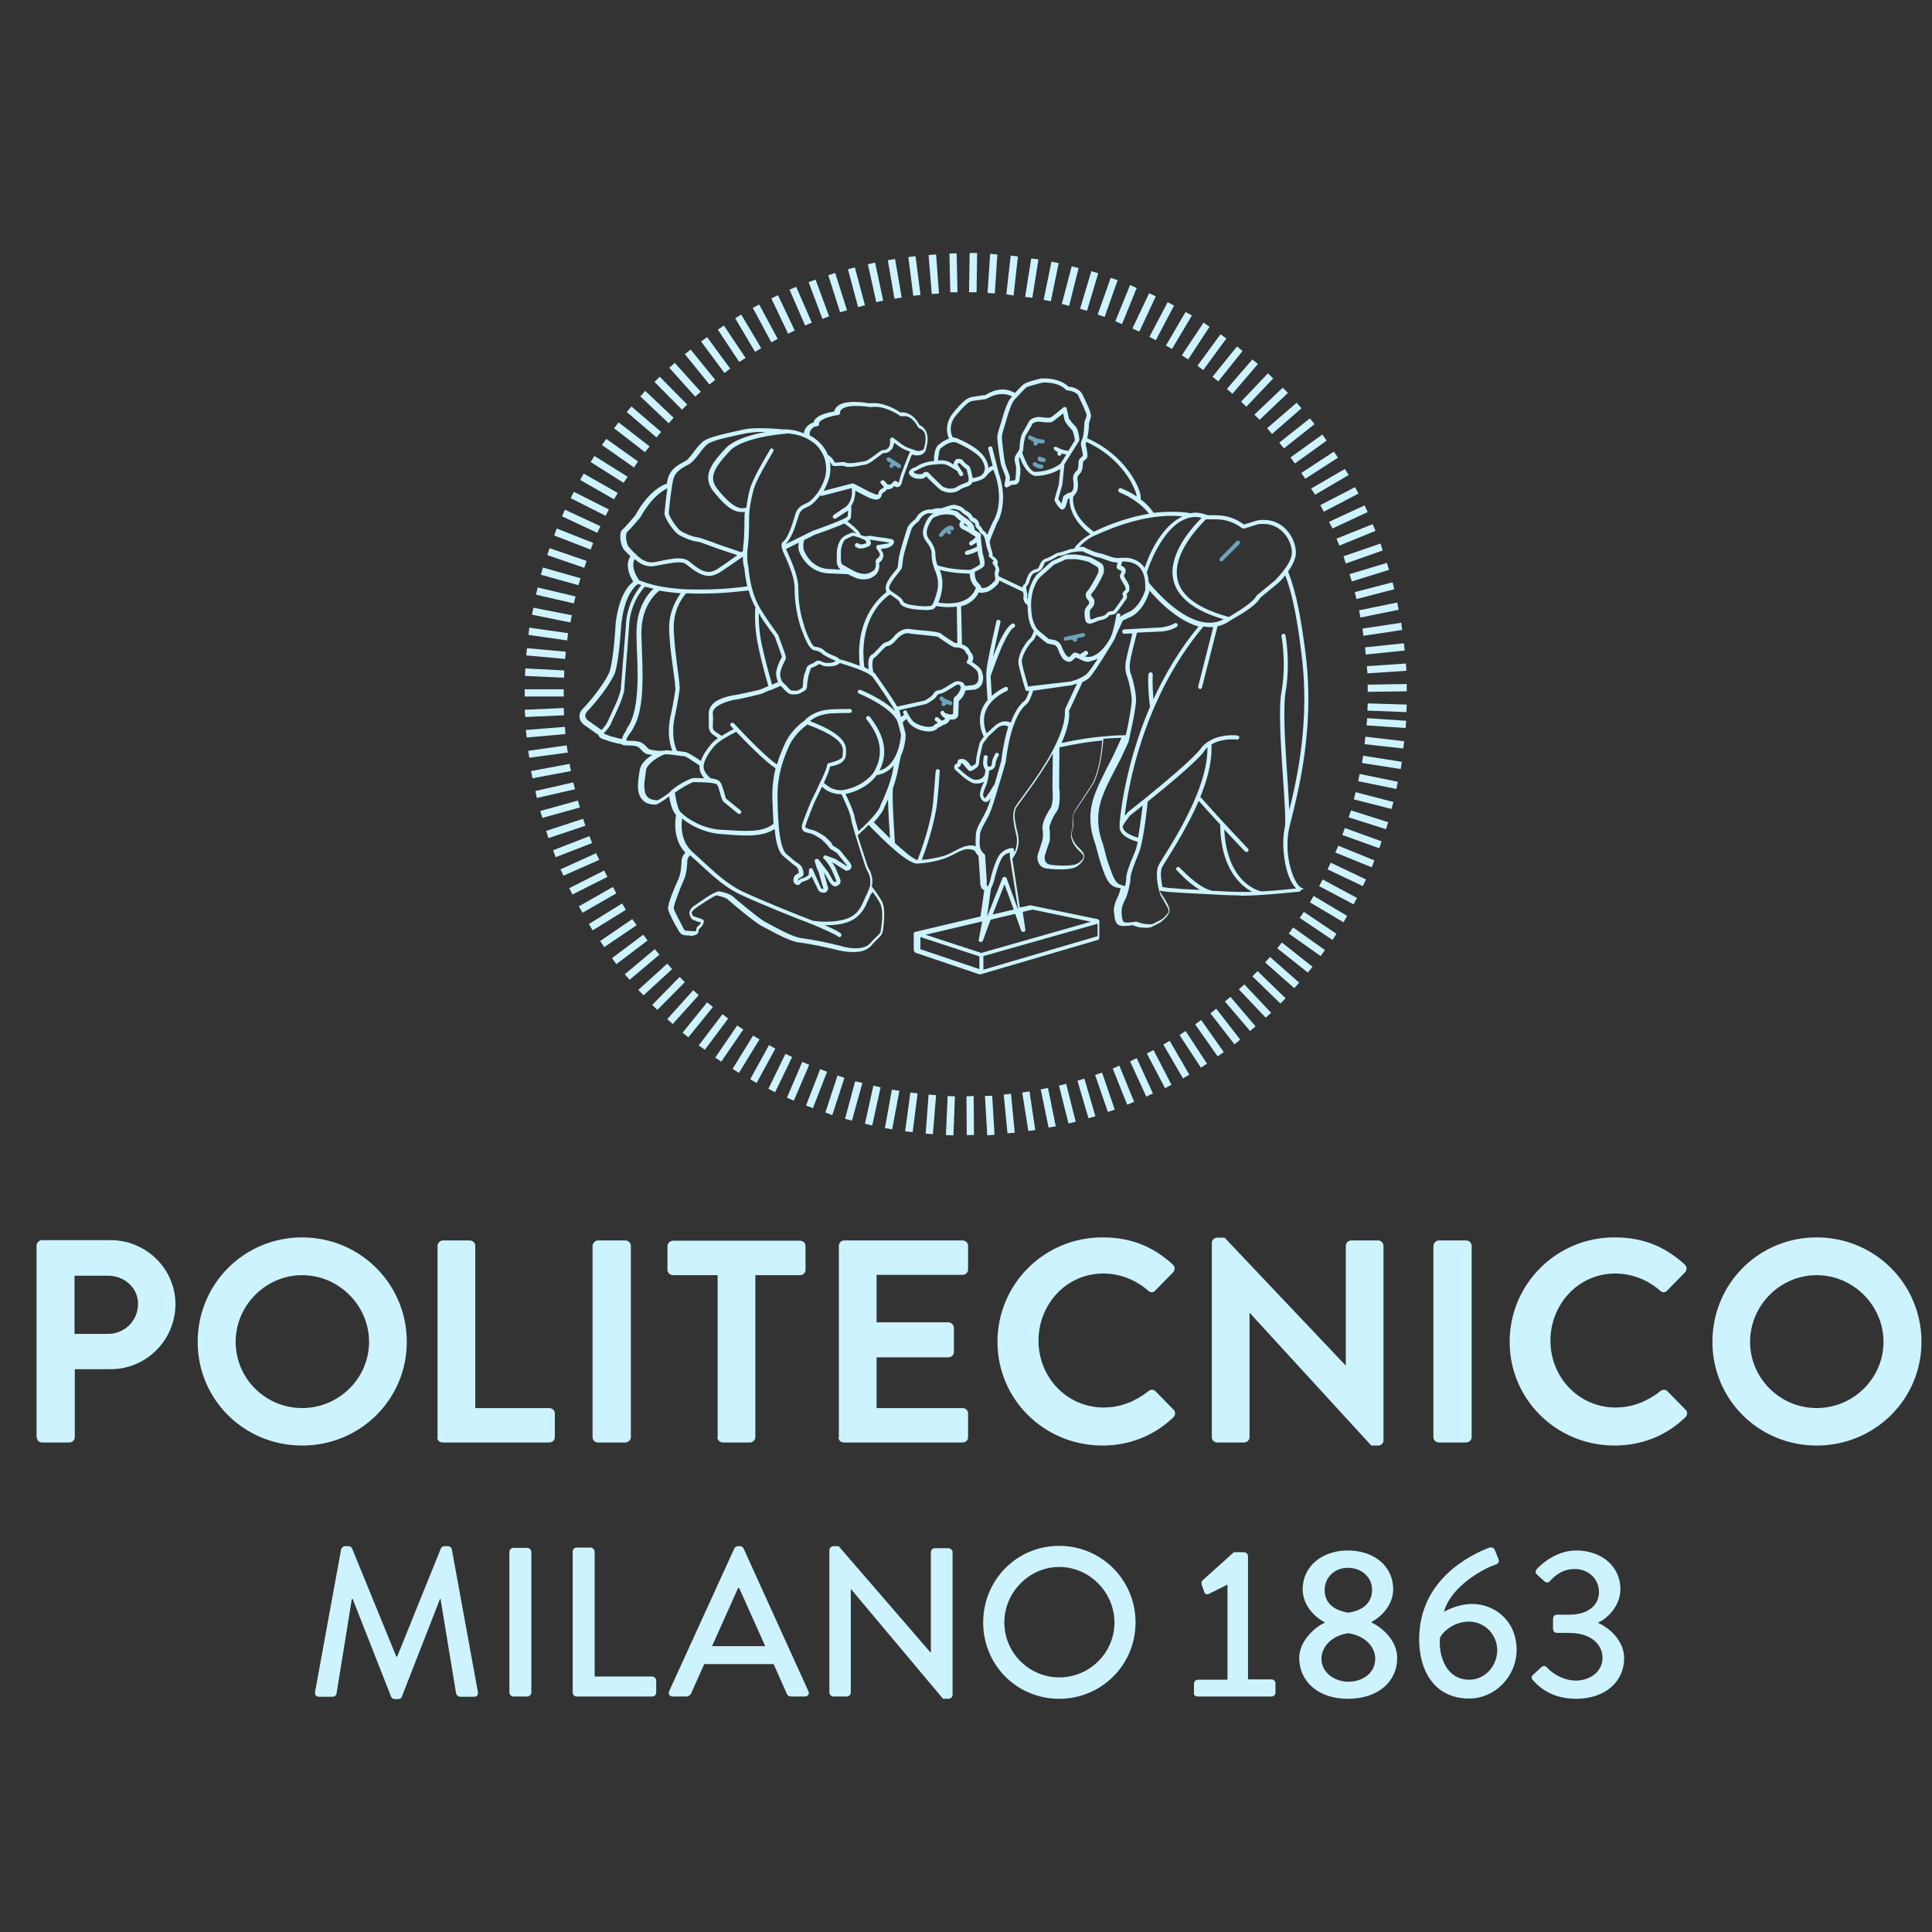 <svg width="38" height="38" viewBox="0 0 38 38" fill="none" xmlns="http://www.w3.org/2000/svg">
<rect x="0" y="0" width="38" height="38" fill="#333333" stroke="none"/>
<g clip-path="url(#clip0_1038_512)">
<path d="M19.009 21.563L19.151 21.557L19.157 22.325H19.015L19.009 21.563ZM18.605 22.325L18.639 21.557L18.782 21.563L18.753 22.331L18.605 22.325ZM19.373 21.557L19.515 21.552L19.561 22.319L19.418 22.331L19.373 21.557ZM18.207 22.297L18.264 21.529L18.412 21.54L18.349 22.308L18.207 22.297ZM19.742 21.529L19.885 21.512L19.959 22.279L19.816 22.291L19.742 21.529ZM17.803 22.251L17.906 21.489L18.048 21.506L17.951 22.268L17.803 22.251ZM20.106 21.489L20.249 21.466L20.362 22.228L20.226 22.245L20.106 21.489ZM17.405 22.189L17.542 21.432L17.69 21.455L17.548 22.211L17.405 22.189ZM20.47 21.427L20.613 21.398L20.766 22.154L20.624 22.177L20.47 21.427ZM17.013 22.103L17.178 21.353L17.32 21.387L17.155 22.137L17.013 22.103ZM20.829 21.353L20.971 21.319L21.158 22.063L21.016 22.098L20.829 21.353ZM16.621 22.006L16.82 21.267L16.962 21.301L16.757 22.041L16.621 22.006ZM21.192 21.256L21.329 21.216L21.545 21.955L21.409 21.995L21.192 21.256ZM16.234 21.881L16.473 21.154L16.609 21.199L16.37 21.933L16.234 21.881ZM21.539 21.142L21.676 21.097L21.926 21.825L21.79 21.87L21.539 21.142ZM15.853 21.745L16.132 21.029L16.268 21.08L15.989 21.796L15.853 21.745ZM21.886 21.017L22.017 20.96L22.307 21.671L22.171 21.728L21.886 21.017ZM15.478 21.591L15.779 20.886L15.916 20.943L15.614 21.648L15.478 21.591ZM22.227 20.875L22.358 20.812L22.677 21.506L22.546 21.569L22.227 20.875ZM15.114 21.415L15.449 20.727L15.58 20.79L15.245 21.483L15.114 21.415ZM22.557 20.721L22.688 20.653L23.041 21.335L22.915 21.404L22.557 20.721ZM14.756 21.227L15.125 20.556L15.25 20.625L14.881 21.301L14.756 21.227ZM22.881 20.545L23.006 20.471L23.393 21.137L23.268 21.21L22.881 20.545ZM14.409 21.023L14.812 20.369L14.938 20.443L14.534 21.102L14.409 21.023ZM23.2 20.358L23.319 20.278L23.74 20.92L23.621 21L23.2 20.358ZM14.068 20.801L14.5 20.17L14.619 20.25L14.187 20.881L14.068 20.801ZM23.507 20.147L23.626 20.062L24.07 20.693L23.95 20.778L23.507 20.147ZM13.743 20.562L14.21 19.948L14.323 20.033L13.863 20.648L13.743 20.562ZM23.808 19.931L23.922 19.84L24.394 20.448L24.28 20.54L23.808 19.931ZM13.425 20.312L13.908 19.715L14.022 19.806L13.539 20.403L13.425 20.312ZM24.093 19.698L24.201 19.607L24.695 20.187L24.587 20.278L24.093 19.698ZM13.124 20.045L13.635 19.476L13.743 19.573L13.232 20.141L13.124 20.045ZM24.366 19.459L24.474 19.362L25.002 19.92L24.894 20.016L24.366 19.459ZM12.828 19.766L13.368 19.215L13.47 19.317L12.93 19.863L12.828 19.766ZM24.633 19.203L24.735 19.101L25.287 19.635L25.184 19.738L24.633 19.203ZM12.555 19.47L13.124 18.953L13.22 19.061L12.657 19.578L12.555 19.47ZM24.883 18.93L24.98 18.822L25.554 19.328L25.457 19.436L24.883 18.93ZM12.288 19.163L12.879 18.669L12.97 18.777L12.384 19.271L12.288 19.163ZM25.122 18.652L25.213 18.538L25.816 19.015L25.724 19.129L25.122 18.652ZM12.038 18.845L12.652 18.384L12.737 18.498L12.123 18.964L12.038 18.845ZM25.349 18.362L25.434 18.242L26.06 18.686L25.975 18.805L25.349 18.362ZM11.804 18.509L12.436 18.077L12.521 18.197L11.884 18.629L11.804 18.509ZM25.565 18.055L25.645 17.935L26.287 18.367L26.208 18.487L25.565 18.055ZM11.583 18.174L12.237 17.77L12.31 17.895L11.657 18.299L11.583 18.174ZM25.764 17.747L25.838 17.622L26.498 18.015L26.424 18.14L25.764 17.747ZM11.384 17.827L12.055 17.446L12.123 17.571L11.458 17.952L11.384 17.827ZM25.946 17.429L26.015 17.298L26.691 17.662L26.623 17.787L25.946 17.429ZM11.196 17.469L11.884 17.122L11.947 17.247L11.259 17.594L11.196 17.469ZM26.111 17.099L26.174 16.968L26.867 17.298L26.805 17.429L26.111 17.099ZM11.025 17.099L11.725 16.781L11.787 16.912L11.082 17.224L11.025 17.099ZM26.265 16.769L26.322 16.633L27.032 16.923L26.981 17.059L26.265 16.769ZM10.878 16.724L11.594 16.445L11.645 16.582L10.929 16.86L10.878 16.724ZM26.401 16.423L26.452 16.286L27.174 16.548L27.129 16.684L26.401 16.423ZM10.741 16.343L11.469 16.104L11.514 16.241L10.787 16.485L10.741 16.343ZM26.526 16.076L26.572 15.939L27.305 16.172L27.26 16.309L26.526 16.076ZM10.627 15.951L11.367 15.746L11.406 15.882L10.667 16.087L10.627 15.951ZM26.629 15.723L26.663 15.581L27.408 15.774L27.368 15.911L26.629 15.723ZM10.531 15.558L11.276 15.388L11.31 15.524L10.559 15.695L10.531 15.558ZM26.714 15.365L26.742 15.223L27.493 15.376L27.465 15.518L26.714 15.365ZM10.445 15.166L11.202 15.024L11.23 15.166L10.474 15.308L10.445 15.166ZM26.788 15.007L26.811 14.864L27.573 14.984L27.55 15.126L26.788 15.007ZM10.389 14.768L11.145 14.66L11.168 14.802L10.411 14.904L10.389 14.768ZM26.839 14.637L26.856 14.489L27.618 14.58L27.601 14.722L26.839 14.637ZM10.343 14.358L11.111 14.296L11.122 14.438L10.36 14.506L10.343 14.358ZM26.879 14.268L26.89 14.125L27.658 14.177L27.646 14.319L26.879 14.268ZM10.32 13.96L11.088 13.926L11.094 14.069L10.332 14.103L10.32 13.96ZM26.896 13.977L26.901 13.835L27.669 13.858L27.663 14.006L26.896 13.977ZM10.32 13.699V13.557H11.088V13.699H10.32ZM26.901 13.466L27.669 13.454V13.597L26.901 13.608V13.466ZM10.326 13.295L10.332 13.147L11.099 13.187L11.094 13.329L10.326 13.295ZM26.884 13.102L27.652 13.051L27.663 13.193L26.896 13.244L26.884 13.102ZM10.349 12.891L10.366 12.749L11.128 12.818L11.116 12.96L10.349 12.891ZM26.85 12.732L27.612 12.653L27.629 12.795L26.862 12.874L26.85 12.732ZM10.394 12.488L10.411 12.345L11.173 12.454L11.156 12.596L10.394 12.488ZM26.799 12.363L27.561 12.249L27.578 12.391L26.816 12.505L26.799 12.363ZM10.463 12.09L10.491 11.953L11.247 12.101L11.219 12.243L10.463 12.09ZM26.731 12.004L27.482 11.851L27.51 11.993L26.759 12.146L26.731 12.004ZM10.542 11.697L10.576 11.555L11.321 11.731L11.287 11.868L10.542 11.697ZM26.646 11.646L27.391 11.453L27.425 11.589L26.68 11.783L26.646 11.646ZM10.639 11.305L10.678 11.163L11.418 11.373L11.378 11.51L10.639 11.305ZM26.543 11.293L27.277 11.072L27.322 11.208L26.589 11.436L26.543 11.293ZM10.764 10.918L10.809 10.782L11.537 11.032L11.492 11.168L10.764 10.918ZM26.424 10.941L27.152 10.691L27.197 10.827L26.469 11.083L26.424 10.941ZM10.9 10.532L10.951 10.395L11.668 10.679L11.617 10.81L10.9 10.532ZM26.287 10.594L26.998 10.31L27.055 10.441L26.344 10.731L26.287 10.594ZM11.054 10.156L11.111 10.025L11.81 10.35L11.748 10.48L11.054 10.156ZM26.14 10.264L26.839 9.94L26.901 10.071L26.208 10.395L26.14 10.264ZM11.224 9.798L11.287 9.673L11.975 10.02L11.912 10.145L11.224 9.798ZM25.969 9.935L26.651 9.582L26.72 9.707L26.037 10.065L25.969 9.935ZM11.412 9.44L11.48 9.315L12.151 9.696L12.077 9.821L11.412 9.44ZM25.787 9.61L26.452 9.224L26.526 9.343L25.867 9.73L25.787 9.61ZM11.617 9.087L11.691 8.968L12.345 9.377L12.265 9.497L11.617 9.087ZM25.594 9.303L26.236 8.883L26.316 9.002L25.673 9.417L25.594 9.303ZM11.839 8.752L11.924 8.632L12.549 9.076L12.47 9.195L11.839 8.752ZM25.383 8.996L26.009 8.547L26.094 8.666L25.469 9.116L25.383 8.996ZM12.077 8.422L12.168 8.308L12.777 8.78L12.686 8.894L12.077 8.422ZM25.162 8.706L25.764 8.229L25.855 8.342L25.253 8.82L25.162 8.706ZM12.328 8.104L12.419 7.995L13.004 8.496L12.913 8.604L12.328 8.104ZM24.923 8.422L25.503 7.922L25.599 8.03L25.019 8.536L24.923 8.422ZM12.595 7.796L12.691 7.688L13.249 8.217L13.152 8.325L12.595 7.796ZM24.672 8.155L25.23 7.626L25.332 7.728L24.775 8.257L24.672 8.155ZM12.873 7.512L12.976 7.41L13.516 7.956L13.414 8.058L12.873 7.512ZM24.411 7.899L24.94 7.342L25.042 7.444L24.513 8.001L24.411 7.899ZM13.164 7.234L13.271 7.137L13.783 7.705L13.675 7.802L13.164 7.234ZM24.132 7.649L24.633 7.069L24.741 7.16L24.24 7.745L24.132 7.649ZM13.47 6.966L13.584 6.875L14.068 7.472L13.954 7.563L13.47 6.966ZM23.848 7.41L24.331 6.813L24.439 6.904L23.962 7.501L23.848 7.41ZM13.789 6.716L13.908 6.631L14.363 7.251L14.249 7.336L13.789 6.716ZM23.552 7.194L24.007 6.574L24.121 6.659L23.666 7.279L23.552 7.194ZM14.119 6.483L14.238 6.403L14.665 7.04L14.54 7.12L14.119 6.483ZM23.245 6.989L23.672 6.346L23.791 6.426L23.37 7.069L23.245 6.989ZM14.46 6.261L14.579 6.187L14.972 6.847L14.852 6.921L14.46 6.261ZM22.933 6.796L23.319 6.136L23.444 6.204L23.052 6.864L22.933 6.796ZM14.807 6.056L14.932 5.988L15.296 6.665L15.171 6.733L14.807 6.056ZM22.608 6.625L22.967 5.943L23.092 6.011L22.733 6.693L22.608 6.625ZM15.171 5.869L15.302 5.806L15.631 6.5L15.501 6.563L15.171 5.869ZM22.273 6.46L22.603 5.766L22.733 5.829L22.409 6.523L22.273 6.46ZM15.529 5.698L15.66 5.641L15.967 6.346L15.836 6.403L15.529 5.698ZM21.937 6.318L22.227 5.607L22.358 5.664L22.068 6.375L21.937 6.318ZM15.904 5.55L16.041 5.499L16.308 6.221L16.177 6.273L15.904 5.55ZM21.59 6.187L21.846 5.465L21.983 5.511L21.727 6.233L21.59 6.187ZM16.291 5.414L16.427 5.368L16.66 6.102L16.524 6.142L16.291 5.414ZM21.244 6.074L21.465 5.334L21.602 5.374L21.38 6.113L21.244 6.074ZM16.678 5.295L16.814 5.26L17.013 6.005L16.877 6.039L16.678 5.295ZM20.885 5.977L21.079 5.238L21.215 5.272L21.028 6.017L20.885 5.977ZM17.07 5.198L17.212 5.164L17.371 5.914L17.235 5.943L17.07 5.198ZM20.527 5.897L20.681 5.147L20.823 5.175L20.669 5.926L20.527 5.897ZM17.462 5.118L17.605 5.095L17.735 5.852L17.593 5.875L17.462 5.118ZM20.163 5.84L20.283 5.084L20.425 5.101L20.305 5.857L20.163 5.84ZM17.866 5.056L18.008 5.039L18.105 5.801L17.963 5.818L17.866 5.056ZM19.794 5.789L19.879 5.027L20.021 5.044L19.936 5.812L19.794 5.789ZM18.264 5.016L18.412 5.005L18.469 5.772L18.327 5.784L18.264 5.016ZM19.424 5.761L19.475 4.993L19.617 5.005L19.566 5.772L19.424 5.761ZM18.674 4.987L18.816 4.982L18.833 5.749H18.691L18.674 4.987ZM19.06 5.749L19.072 4.976H19.219L19.208 5.749H19.06Z" fill="#CCF3FF"/>
<path d="M30.142 33.038C30.239 33.146 30.484 33.413 31.001 33.413C31.575 33.413 31.945 33.072 31.945 32.617C31.945 32.259 31.638 32.009 31.439 31.924V31.912C31.627 31.827 31.871 31.577 31.871 31.258C31.871 30.792 31.484 30.496 31.001 30.496C30.546 30.496 30.228 30.86 30.228 30.86C30.199 30.894 30.194 30.94 30.228 30.968L30.381 31.105C30.415 31.139 30.467 31.127 30.489 31.093C30.575 31.002 30.723 30.86 30.973 30.86C31.223 30.86 31.45 31.037 31.45 31.315C31.45 31.56 31.251 31.759 30.865 31.759H30.631C30.575 31.759 30.546 31.787 30.546 31.85V32.032C30.546 32.088 30.58 32.117 30.626 32.117H30.859C31.308 32.117 31.519 32.356 31.519 32.606C31.519 32.885 31.268 33.055 30.995 33.055C30.683 33.055 30.455 32.833 30.427 32.799C30.393 32.759 30.353 32.759 30.313 32.794L30.148 32.947C30.12 32.964 30.12 33.01 30.142 33.038ZM28.897 33.038C28.442 33.038 28.289 32.56 28.323 32.214C28.346 32.14 28.562 31.895 28.892 31.895C29.204 31.895 29.449 32.151 29.449 32.464C29.443 32.776 29.204 33.038 28.897 33.038ZM27.913 32.242C27.913 32.885 28.232 33.408 28.897 33.408C29.403 33.408 29.83 32.975 29.83 32.452C29.83 31.878 29.398 31.548 28.954 31.548C28.675 31.548 28.431 31.685 28.402 31.702C28.539 31.19 29.204 30.843 29.398 30.781C29.477 30.758 29.494 30.712 29.471 30.661L29.403 30.491C29.386 30.445 29.346 30.428 29.295 30.439C28.909 30.587 27.913 31.076 27.913 32.242ZM25.991 32.623C25.991 32.401 26.185 32.168 26.52 32.123C26.861 32.174 27.049 32.401 27.049 32.623C27.049 32.902 26.81 33.078 26.515 33.078C26.242 33.072 25.991 32.896 25.991 32.623ZM26.52 31.719C26.196 31.668 26.054 31.497 26.054 31.275C26.054 31.019 26.259 30.837 26.509 30.837C26.782 30.837 26.987 31.019 26.987 31.275C26.987 31.491 26.844 31.673 26.52 31.719ZM25.554 32.612C25.554 33.066 25.923 33.413 26.509 33.413C27.117 33.413 27.481 33.066 27.481 32.612C27.481 32.253 27.169 32.003 26.975 31.912V31.901C27.157 31.81 27.402 31.577 27.402 31.258C27.402 30.798 27.021 30.496 26.509 30.496C26.009 30.496 25.622 30.803 25.622 31.258C25.622 31.582 25.872 31.816 26.054 31.907V31.918C25.906 31.98 25.554 32.248 25.554 32.612ZM23.558 33.368H25.008C25.053 33.368 25.087 33.334 25.087 33.294V33.112C25.087 33.066 25.053 33.032 25.008 33.032H24.547V30.61C24.547 30.57 24.513 30.53 24.473 30.53H24.268L23.649 31.088C23.632 31.105 23.626 31.139 23.637 31.173L23.689 31.321C23.7 31.355 23.745 31.366 23.779 31.349L24.143 31.167V33.038H23.563C23.518 33.038 23.484 33.072 23.484 33.118V33.3C23.472 33.334 23.507 33.368 23.558 33.368ZM19.754 31.912C19.754 31.321 20.243 30.82 20.834 30.82C21.431 30.82 21.92 31.321 21.92 31.912C21.92 32.509 21.431 32.992 20.834 32.992C20.243 32.992 19.754 32.509 19.754 31.912ZM19.338 31.912C19.338 32.748 19.998 33.413 20.834 33.413C21.664 33.413 22.335 32.748 22.335 31.912C22.335 31.076 21.664 30.405 20.834 30.405C19.998 30.405 19.338 31.076 19.338 31.912ZM16.313 33.288C16.313 33.334 16.353 33.368 16.393 33.368H16.655C16.7 33.368 16.734 33.334 16.734 33.288V31.258H16.74L18.548 33.413H18.656C18.696 33.413 18.736 33.379 18.736 33.339V30.53C18.736 30.491 18.696 30.451 18.656 30.451H18.389C18.343 30.451 18.309 30.485 18.309 30.53V32.504H18.304L16.495 30.411H16.393C16.353 30.411 16.313 30.445 16.313 30.485V33.288ZM14.005 32.378L14.517 31.235H14.539L15.051 32.378H14.005ZM13.231 33.368H13.499C13.55 33.368 13.584 33.334 13.595 33.305C13.681 33.112 13.766 32.924 13.851 32.731H15.216L15.472 33.305C15.483 33.345 15.517 33.368 15.569 33.368H15.83C15.893 33.368 15.927 33.317 15.898 33.26L14.625 30.456C14.613 30.428 14.579 30.411 14.556 30.411H14.511C14.494 30.411 14.454 30.428 14.443 30.456L13.163 33.26C13.135 33.317 13.169 33.368 13.231 33.368ZM11.264 33.288C11.264 33.334 11.298 33.368 11.344 33.368H12.828C12.873 33.368 12.907 33.334 12.907 33.288V33.055C12.907 33.015 12.873 32.975 12.828 32.975H11.696V30.519C11.696 30.479 11.656 30.439 11.617 30.439H11.344C11.298 30.439 11.264 30.474 11.264 30.519V33.288ZM10.019 33.288C10.019 33.334 10.059 33.368 10.098 33.368H10.371C10.411 33.368 10.451 33.334 10.451 33.288V30.525C10.451 30.485 10.411 30.445 10.371 30.445H10.098C10.059 30.445 10.019 30.479 10.019 30.525V33.288ZM6.197 33.277C6.186 33.339 6.22 33.373 6.277 33.373H6.544C6.578 33.373 6.613 33.345 6.618 33.317L6.92 31.451H6.937L7.693 33.373C7.699 33.396 7.733 33.419 7.761 33.419H7.835C7.875 33.419 7.898 33.396 7.903 33.373L8.654 31.451H8.665L8.972 33.317C8.984 33.345 9.018 33.373 9.052 33.373H9.319C9.382 33.373 9.41 33.339 9.399 33.277L8.887 30.474C8.881 30.439 8.847 30.411 8.813 30.411H8.745C8.717 30.411 8.682 30.428 8.671 30.456L7.812 32.583H7.795L6.925 30.456C6.914 30.428 6.88 30.411 6.851 30.411H6.789C6.755 30.411 6.721 30.439 6.709 30.474L6.197 33.277Z" fill="#CCF3FF"/>
<path d="M34.422 26.393C34.422 25.677 35.012 25.081 35.732 25.081C36.452 25.081 37.046 25.677 37.046 26.393C37.046 27.109 36.452 27.695 35.732 27.695C35.012 27.695 34.422 27.109 34.422 26.393ZM33.681 26.393C33.681 27.526 34.592 28.432 35.732 28.432C36.872 28.432 37.793 27.526 37.793 26.393C37.793 25.254 36.877 24.338 35.732 24.338C34.586 24.338 33.681 25.254 33.681 26.393ZM29.693 26.393C29.693 27.526 30.615 28.432 31.755 28.432C32.268 28.432 32.759 28.253 33.146 27.879C33.19 27.841 33.201 27.765 33.152 27.727L32.797 27.364C32.764 27.331 32.704 27.32 32.655 27.364C32.415 27.553 32.121 27.684 31.777 27.684C31.046 27.684 30.495 27.082 30.495 26.371C30.495 25.656 31.041 25.048 31.771 25.048C32.093 25.048 32.41 25.173 32.65 25.384C32.693 25.428 32.753 25.428 32.791 25.384L33.141 25.027C33.184 24.983 33.184 24.913 33.135 24.869C32.748 24.522 32.333 24.338 31.75 24.338C30.615 24.338 29.693 25.254 29.693 26.393ZM28.193 28.269C28.193 28.329 28.248 28.372 28.302 28.372H28.837C28.892 28.372 28.946 28.324 28.946 28.269V24.506C28.946 24.446 28.897 24.398 28.837 24.398H28.302C28.242 24.398 28.193 24.452 28.193 24.506V28.269ZM23.835 28.269C23.835 28.329 23.884 28.372 23.944 28.372H24.468C24.528 28.372 24.577 28.324 24.577 28.269V25.824H24.582L26.971 28.432H27.108C27.162 28.432 27.212 28.389 27.212 28.329V24.506C27.212 24.446 27.162 24.398 27.108 24.398H26.579C26.513 24.398 26.47 24.452 26.47 24.506V26.854H26.464L24.086 24.343H23.944C23.884 24.343 23.835 24.387 23.835 24.446V28.269ZM19.619 26.393C19.619 27.526 20.541 28.432 21.686 28.432C22.193 28.432 22.684 28.253 23.077 27.879C23.121 27.841 23.126 27.765 23.082 27.727L22.728 27.364C22.695 27.331 22.63 27.32 22.586 27.364C22.346 27.553 22.052 27.684 21.708 27.684C20.977 27.684 20.426 27.082 20.426 26.371C20.426 25.656 20.971 25.048 21.702 25.048C22.024 25.048 22.341 25.173 22.581 25.384C22.624 25.428 22.684 25.428 22.722 25.384L23.072 25.027C23.115 24.983 23.115 24.913 23.066 24.869C22.679 24.522 22.259 24.338 21.681 24.338C20.541 24.338 19.619 25.254 19.619 26.393ZM16.493 28.269C16.493 28.329 16.537 28.372 16.597 28.372H18.931C18.997 28.372 19.041 28.324 19.041 28.269V27.803C19.041 27.743 18.997 27.695 18.931 27.695H17.241V26.697H18.653C18.713 26.697 18.762 26.653 18.762 26.588V26.116C18.762 26.057 18.708 26.008 18.653 26.008H17.241V25.075H18.931C18.997 25.075 19.041 25.027 19.041 24.967V24.506C19.041 24.446 18.997 24.398 18.931 24.398H16.602C16.542 24.398 16.499 24.452 16.499 24.506V28.269H16.493ZM14.11 28.269C14.11 28.329 14.164 28.372 14.219 28.372H14.748C14.802 28.372 14.857 28.324 14.857 28.269V25.081H15.735C15.801 25.081 15.844 25.032 15.844 24.972V24.511C15.844 24.452 15.801 24.403 15.735 24.403H13.237C13.177 24.403 13.128 24.457 13.128 24.511V24.972C13.128 25.032 13.177 25.081 13.237 25.081H14.115V28.269H14.11ZM11.655 28.269C11.655 28.329 11.704 28.372 11.764 28.372H12.299C12.353 28.372 12.408 28.324 12.408 28.269V24.506C12.408 24.446 12.359 24.398 12.299 24.398H11.764C11.704 24.398 11.655 24.452 11.655 24.506V28.269ZM8.601 28.269C8.601 28.329 8.644 28.372 8.71 28.372H10.804C10.864 28.372 10.913 28.324 10.913 28.269V27.803C10.913 27.743 10.864 27.695 10.804 27.695H9.348V24.506C9.348 24.446 9.299 24.398 9.239 24.398H8.715C8.655 24.398 8.606 24.452 8.606 24.506V28.269H8.601ZM4.635 26.393C4.635 25.677 5.224 25.081 5.944 25.081C6.664 25.081 7.259 25.677 7.259 26.393C7.259 27.109 6.664 27.695 5.944 27.695C5.219 27.695 4.635 27.109 4.635 26.393ZM3.888 26.393C3.888 27.526 4.799 28.432 5.944 28.432C7.084 28.432 8.001 27.526 8.001 26.393C8.001 25.254 7.084 24.338 5.944 24.338C4.799 24.338 3.888 25.254 3.888 26.393ZM1.466 26.236V25.092H2.126C2.448 25.092 2.715 25.33 2.715 25.645C2.715 25.981 2.448 26.236 2.126 26.236H1.466ZM0.724 28.269C0.724 28.329 0.768 28.372 0.833 28.372H1.362C1.422 28.372 1.471 28.324 1.471 28.269V26.93H2.181C2.879 26.93 3.451 26.355 3.451 25.65C3.451 24.962 2.879 24.392 2.175 24.392H0.828C0.768 24.392 0.719 24.446 0.719 24.501V28.269H0.724Z" fill="#CCF3FF"/>
<path d="M21.293 12.453L20.952 12.527C20.929 12.533 20.918 12.55 20.923 12.573C20.929 12.595 20.946 12.607 20.969 12.601L21.088 12.578L21.117 12.613C21.122 12.618 21.139 12.624 21.145 12.624C21.157 12.624 21.168 12.618 21.174 12.613C21.191 12.595 21.191 12.573 21.179 12.556L21.31 12.527C21.333 12.521 21.344 12.504 21.344 12.482C21.338 12.465 21.321 12.448 21.293 12.453Z" fill="#6DA4BA"/>
<path d="M25.62 17.469C25.489 17.452 25.313 17.014 25.324 16.599C25.324 16.491 25.335 16.378 25.358 16.281C25.455 15.877 25.734 14.905 25.734 13.75C25.734 13.5 25.722 13.244 25.694 12.983C25.603 12.215 25.5 11.652 25.335 11.243C25.415 11.129 25.489 10.993 25.489 10.867C25.489 10.617 25.279 10.225 24.852 10.225C24.812 10.225 24.773 10.231 24.733 10.236L24.465 10.316C24.244 10.151 24.033 10.134 23.891 10.134C23.857 10.134 23.829 10.134 23.806 10.134C23.76 10.134 23.732 10.128 23.721 10.123C23.715 10.123 23.63 10.083 23.51 10.083C23.482 10.083 23.453 10.088 23.419 10.094H23.414C23.288 10.071 23.169 10.066 23.05 10.066C22.925 10.066 22.811 10.071 22.691 10.088C22.674 10.06 22.6 9.946 22.436 9.821V9.77C22.43 9.634 22.299 9.417 22.299 9.417C21.964 8.855 21.446 8.65 21.384 8.621C21.401 8.553 21.418 8.428 21.418 8.366C21.418 8.354 21.418 8.348 21.418 8.337C21.418 8.32 21.446 8.257 21.457 8.189C21.457 8.189 21.457 8.184 21.457 8.172C21.452 8.076 21.349 7.888 21.293 7.763C21.224 7.626 21.065 7.609 21.014 7.604C20.866 7.461 20.65 7.444 20.542 7.444C20.502 7.444 20.474 7.444 20.474 7.444C20.462 7.45 20.195 7.507 20.133 7.558C20.104 7.581 20.03 7.655 19.962 7.729C19.882 7.683 19.797 7.66 19.723 7.66C19.535 7.66 19.399 7.763 19.376 7.774C19.376 7.768 19.234 7.786 19.149 7.803C19.047 7.814 18.961 7.859 18.756 8.11C18.654 8.229 18.626 8.348 18.626 8.445C18.626 8.536 18.654 8.604 18.666 8.627C18.575 8.656 18.495 8.718 18.449 8.758C18.375 8.832 18.37 9.008 18.37 9.071C18.358 9.071 18.347 9.071 18.341 9.071C18.171 9.082 18.023 9.173 18.023 9.179C18.023 9.19 17.904 9.201 17.875 9.292C17.875 9.304 17.881 9.315 17.881 9.315C17.892 9.349 17.955 9.417 18.069 9.417H18.074C18.159 9.423 18.199 9.395 18.211 9.372C18.216 9.372 18.216 9.372 18.216 9.366C18.25 9.412 18.484 9.628 18.489 9.628C18.495 9.634 18.58 9.69 18.7 9.69C18.751 9.69 18.813 9.679 18.87 9.639C18.961 9.565 19.081 9.588 19.126 9.486C19.166 9.48 19.263 9.457 19.325 9.423C19.348 9.412 19.382 9.389 19.405 9.355C19.41 9.344 19.518 9.23 19.541 9.241V9.247C19.627 9.457 19.649 9.639 19.649 9.787C19.649 10.083 19.541 10.242 19.541 10.242C19.524 10.265 19.462 10.418 19.416 10.521C19.393 10.469 19.354 10.441 19.331 10.43C19.319 10.384 19.285 10.35 19.263 10.333V10.327C19.251 10.185 19.109 10.174 19.132 10.168C19.098 10.077 18.978 10.032 18.978 10.032C18.927 9.946 18.779 9.935 18.779 9.929C18.779 9.929 18.774 9.929 18.762 9.929C18.694 9.929 18.558 9.986 18.518 9.997C18.506 9.997 18.484 9.997 18.461 9.997C18.427 9.997 18.387 9.997 18.341 10.02C18.33 10.02 18.313 10.02 18.296 10.02C18.222 10.02 18.085 10.049 18.006 10.208C18.006 10.208 17.909 10.276 17.852 10.367C17.852 10.373 17.699 10.822 17.676 10.993C17.653 11.169 17.665 11.118 17.653 11.163C17.648 11.203 17.42 11.402 17.42 11.567C17.42 11.595 17.426 11.624 17.437 11.646C17.306 11.743 16.897 12.101 16.897 12.858C16.897 12.932 16.903 13.011 16.909 13.097C16.738 13.028 16.556 12.977 16.51 12.966C16.482 12.926 16.436 12.915 16.414 12.903C16.38 12.892 16.238 12.829 16.22 12.801C16.169 12.744 16.073 12.721 16.01 12.716C15.964 12.681 15.857 12.465 15.811 12.289C15.748 12.096 15.703 11.857 15.703 11.607V11.584L15.68 11.573H15.703C15.703 11.294 15.521 10.947 15.47 10.822C15.464 10.816 15.464 10.805 15.459 10.799L15.709 10.674C15.709 10.697 15.703 10.725 15.703 10.748C15.703 10.788 15.709 10.833 15.731 10.873C15.731 10.873 15.868 11.243 16.277 11.277C16.317 11.277 16.67 11.294 16.67 11.294C16.675 11.294 16.681 11.294 16.681 11.294C16.766 11.339 16.869 11.396 16.988 11.396C17.056 11.396 17.125 11.379 17.187 11.334C17.187 11.334 17.295 11.277 17.295 11.123C17.295 11.112 17.295 11.089 17.289 11.072C17.324 11.049 17.369 11.004 17.375 10.924C17.375 10.902 17.369 10.879 17.352 10.85L17.324 10.799L17.46 10.777C17.466 10.765 17.568 10.754 17.585 10.657C17.585 10.657 17.585 10.646 17.579 10.634L17.551 10.606C17.551 10.606 17.369 10.572 17.335 10.572C17.318 10.572 17.108 10.538 17.108 10.538L17.022 10.549L16.931 10.526C16.897 10.424 16.721 10.299 16.664 10.253C16.692 10.242 16.715 10.219 16.732 10.197C16.744 10.14 16.744 10.043 16.744 9.997C16.744 9.98 16.744 9.975 16.744 9.975C16.744 9.975 16.744 9.963 16.738 9.958C16.812 9.85 16.823 9.725 16.823 9.651L17.005 9.747C17.011 9.747 17.142 9.827 17.233 9.827H17.238C17.324 9.821 17.346 9.747 17.341 9.725L17.369 9.69C17.409 9.673 17.426 9.651 17.437 9.628C17.46 9.628 17.506 9.622 17.54 9.605C17.557 9.594 17.574 9.577 17.585 9.56C17.602 9.571 17.619 9.582 17.648 9.582C17.693 9.582 17.733 9.537 17.739 9.486C17.767 9.355 17.887 9.071 17.909 9.002C17.921 8.968 17.932 8.951 17.943 8.94C17.972 8.951 18 8.957 18.034 8.957H18.057C18.188 8.946 18.216 8.849 18.216 8.82C18.216 8.815 18.245 8.724 18.245 8.633C18.245 8.536 18.211 8.411 18.085 8.36C18.057 8.303 17.949 8.115 17.744 8.11C17.733 8.11 17.716 8.11 17.704 8.11C17.648 8.07 17.426 7.928 17.181 7.928C17.153 7.928 17.119 7.928 17.09 7.933C17.096 7.933 16.96 7.905 16.812 7.905C16.653 7.905 16.448 7.928 16.408 8.093C16.317 8.11 16.033 8.155 15.999 8.314C15.982 8.314 15.959 8.32 15.947 8.331C15.902 8.354 15.817 8.422 15.811 8.525C15.658 8.457 15.51 8.445 15.436 8.445C15.43 8.445 15.424 8.445 15.419 8.445C15.402 8.445 15.396 8.445 15.39 8.445C15.39 8.445 15.18 8.422 14.952 8.422C14.833 8.422 14.708 8.428 14.611 8.451C14.344 8.513 14.008 8.576 13.861 8.661C13.713 8.752 13.582 9.014 13.485 9.065C13.377 9.127 13.19 9.201 13.133 9.423C13.127 9.446 13.121 9.48 13.116 9.514C13.07 9.526 12.774 9.628 12.496 10.134C12.496 10.134 12.308 10.361 12.246 10.413C12.206 10.447 12.2 10.498 12.2 10.555C12.2 10.657 12.234 10.771 12.286 10.828C12.303 10.839 12.342 10.89 12.399 10.941C12.377 10.976 12.348 11.032 12.348 11.112C12.348 11.197 12.371 11.305 12.456 11.442C12.371 11.504 12.178 11.698 12.109 12.261C12.109 12.261 12.075 12.96 11.984 13.227C11.819 13.574 11.45 13.955 11.45 13.955C11.444 13.961 11.398 14.012 11.398 14.092C11.398 14.137 11.415 14.194 11.472 14.245L11.745 14.438C11.751 14.444 11.757 14.444 11.768 14.444C11.768 14.456 11.774 14.467 11.774 14.473C11.813 14.541 11.899 14.546 12.007 14.586C12.104 14.615 12.189 14.632 12.229 14.637C12.246 14.655 12.268 14.66 12.297 14.66C12.462 14.666 12.536 14.66 12.593 14.729C12.627 14.763 12.661 14.802 12.706 14.825C12.718 14.831 12.763 14.842 12.831 14.848C12.718 14.916 12.604 15.018 12.581 15.149C12.575 15.217 12.547 15.337 12.547 15.456C12.547 15.633 12.615 15.826 12.888 15.826H12.894L12.922 15.82C12.922 15.82 13.07 15.741 13.161 15.661C13.173 15.729 13.201 15.911 13.286 16.019C13.292 16.025 13.292 16.031 13.298 16.031C13.292 16.053 13.281 16.127 13.281 16.224C13.281 16.378 13.315 16.599 13.48 16.77C13.457 16.793 13.411 16.849 13.406 16.929C13.4 17.014 13.4 17.168 13.338 17.304C13.269 17.447 13.144 17.754 13.138 17.867C13.138 17.867 13.138 17.879 13.144 17.89C13.15 17.936 13.201 18.026 13.241 18.117C13.264 18.163 13.292 18.209 13.309 18.237C13.32 18.254 13.326 18.265 13.332 18.277C13.332 18.282 13.338 18.282 13.338 18.288C13.36 18.339 13.389 18.362 13.423 18.385C13.445 18.39 13.502 18.402 13.531 18.402V18.396L13.542 18.385V18.402H13.548C13.559 18.402 13.593 18.407 13.61 18.407C13.616 18.407 13.627 18.407 13.633 18.402C13.656 18.39 13.718 18.402 13.741 18.322C13.741 18.311 13.741 18.294 13.741 18.282C13.781 18.248 13.832 18.197 13.844 18.129C13.849 18.112 13.832 18.083 13.804 18.078C13.781 18.066 13.718 18.049 13.69 18.038C13.645 18.021 13.627 18.021 13.627 18.009C13.61 17.981 13.605 17.964 13.605 17.953V17.941C13.616 17.919 13.656 17.879 13.684 17.862C13.701 17.845 14.043 17.617 14.094 17.611H14.099C14.168 17.628 14.287 17.657 14.321 17.697C14.384 17.754 14.856 18.152 14.975 18.209C15.072 18.254 15.493 18.51 15.72 18.538C15.925 18.561 16.294 18.641 16.448 18.68C16.527 18.703 16.658 18.726 16.783 18.726C16.909 18.726 17.045 18.703 17.136 18.601C17.272 18.436 17.352 18.425 17.369 18.288C17.375 18.231 17.392 18.106 17.392 17.981C17.392 17.884 17.38 17.782 17.335 17.708C17.244 17.555 17.159 17.452 17.159 17.452C17.153 17.447 17.153 17.441 17.147 17.441V17.435C17.153 17.401 17.159 17.367 17.159 17.338C17.159 17.174 17.068 17.06 17.062 17.031C17.056 17.009 17.011 16.878 16.96 16.713C16.931 16.622 16.897 16.525 16.869 16.429C16.891 16.406 16.988 16.326 17.085 16.224C17.119 16.258 17.739 16.923 18 16.98C18.006 16.98 18.012 16.986 18.023 16.986C18.023 16.986 18.302 16.98 18.563 16.889C18.768 16.821 18.904 16.696 19.041 16.702C19.081 16.702 19.126 16.707 19.177 16.736C19.177 16.741 19.183 16.747 19.183 16.753C19.194 16.781 19.217 16.804 19.245 16.832L19.28 17.35C19.28 17.355 19.28 17.355 19.28 17.355C19.28 17.384 19.28 17.481 19.359 17.509L19.285 18.026L18.006 18.328C17.994 18.328 17.989 18.334 17.983 18.339C17.983 18.339 17.977 18.339 17.977 18.345C17.972 18.356 17.966 18.362 17.972 18.379V18.698L18 18.737L19.263 19.164H19.285L21.594 18.487C21.611 18.481 21.622 18.464 21.622 18.447V18.117C21.622 18.1 21.611 18.083 21.588 18.078L20.263 17.805L20.059 17.85L19.911 16.889L19.916 16.884C19.973 16.81 20.036 16.69 20.036 16.537C20.036 16.497 20.03 16.446 20.019 16.4C19.973 16.213 19.956 16.11 19.956 16.036C19.956 15.979 19.968 15.945 19.979 15.905C19.985 15.866 20.417 15.343 20.707 14.819C20.707 15.001 20.701 15.303 20.701 15.439C20.701 15.473 20.701 15.496 20.701 15.513C20.701 15.536 20.707 15.581 20.707 15.633C20.707 15.729 20.695 15.86 20.656 15.905C20.582 16.014 20.502 16.178 20.502 16.281C20.502 16.281 20.502 16.292 20.508 16.309C20.508 16.332 20.514 16.378 20.514 16.417C20.514 16.468 20.508 16.514 20.502 16.531C20.491 16.571 20.411 16.81 20.411 16.81C20.411 16.815 20.405 16.832 20.405 16.855C20.4 16.918 20.428 17.066 20.593 17.083C20.673 17.094 20.769 17.1 20.855 17.1C20.974 17.1 21.082 17.088 21.15 17.06C21.241 17.009 21.321 16.929 21.327 16.838C21.327 16.827 21.327 16.81 21.315 16.793C21.276 16.713 21.202 16.668 21.162 16.611C21.122 16.565 21.076 16.468 21.076 16.412V16.395C21.076 16.389 21.105 16.298 21.111 16.241V16.235V16.23C21.111 16.218 21.105 16.184 21.105 16.15C21.105 16.082 21.116 15.991 21.133 15.974C21.179 15.911 21.492 15.434 21.492 15.434C21.497 15.428 21.651 15.195 21.702 14.535V14.53C21.873 14.518 21.998 14.512 22.055 14.512L22.043 14.546L21.89 14.876C21.89 14.876 21.628 15.377 21.583 15.502C21.554 15.576 21.446 15.786 21.446 16.093C21.446 16.241 21.474 16.417 21.543 16.599L21.628 16.912C21.77 17.373 21.844 17.447 22.032 17.469H22.043C22.026 17.532 22.009 17.589 21.998 17.611C21.981 17.651 21.941 17.72 21.924 17.799C21.912 17.833 21.907 17.873 21.907 17.913C21.907 17.924 21.907 17.936 21.912 17.947C21.924 18.055 21.924 18.186 22.049 18.209C22.066 18.214 22.083 18.214 22.1 18.214C22.168 18.214 22.242 18.203 22.271 18.197C22.305 18.209 22.396 18.243 22.458 18.243C22.487 18.248 22.521 18.248 22.555 18.248C22.589 18.248 22.629 18.243 22.663 18.226C22.703 18.197 22.794 18.169 22.839 18.129C22.879 18.095 22.998 18.009 23.004 17.901V17.896C22.993 17.782 22.811 17.543 22.811 17.532C22.811 17.538 22.811 17.532 22.811 17.52C22.981 17.555 23.482 17.572 24.005 17.6C24.175 17.611 24.193 17.606 24.346 17.611C24.369 17.611 24.397 17.617 24.431 17.617C24.824 17.617 25.546 17.538 25.552 17.538C25.569 17.538 25.586 17.52 25.591 17.503C25.654 17.492 25.637 17.475 25.62 17.469ZM23.715 10.219C23.721 10.219 23.721 10.214 23.721 10.214C23.743 10.214 23.772 10.214 23.8 10.214H23.886C24.028 10.214 24.221 10.231 24.431 10.39L24.471 10.396L24.75 10.31C24.784 10.305 24.818 10.305 24.852 10.305C25.222 10.305 25.41 10.651 25.41 10.867C25.415 11.089 25.074 11.419 25.074 11.419L24.721 11.709C24.636 11.868 24.306 12.05 24.17 12.136C23.368 11.914 23.146 11.584 23.146 11.26C23.141 10.799 23.607 10.327 23.715 10.219ZM23.51 10.168C23.561 10.168 23.607 10.179 23.635 10.185C23.488 10.333 23.067 10.777 23.061 11.248C23.061 11.607 23.311 11.959 24.067 12.181C23.977 12.226 23.886 12.249 23.795 12.249C23.743 12.249 23.698 12.244 23.641 12.232C23.112 12.124 22.6 11.459 22.595 11.459C22.589 11.385 22.578 11.317 22.555 11.26C22.561 11.254 22.566 11.243 22.566 11.231C22.566 11.226 22.834 10.401 23.305 10.214C23.385 10.179 23.448 10.168 23.51 10.168ZM23.05 10.145C23.118 10.145 23.186 10.151 23.26 10.157C22.817 10.361 22.578 10.97 22.515 11.169C22.401 11.004 22.22 10.964 22.106 10.97C22.043 10.97 22.003 10.976 21.998 10.976H21.992C21.952 10.97 21.907 10.97 21.89 10.964C21.873 10.964 21.679 10.884 21.611 10.879C21.605 10.879 21.554 10.862 21.503 10.845C21.435 10.816 21.355 10.782 21.344 10.771C21.315 10.754 21.293 10.754 21.264 10.754H21.23C21.276 10.703 21.384 10.6 21.52 10.538C21.571 10.526 22.293 10.145 23.05 10.145ZM22.003 12.062C21.981 12.056 21.964 12.073 21.958 12.096C21.958 12.096 21.924 12.306 21.873 12.465C21.85 12.517 21.838 12.551 21.838 12.551C21.816 12.59 21.787 12.636 21.765 12.67C21.611 12.88 21.486 12.92 21.412 12.92C21.378 12.92 21.349 12.915 21.338 12.909L21.384 12.88C21.401 12.869 21.406 12.846 21.395 12.824C21.384 12.801 21.355 12.795 21.338 12.806L21.259 12.858C21.253 12.863 21.253 12.863 21.247 12.869C21.207 12.852 21.162 12.835 21.162 12.835L21.116 12.841L21.037 12.92C21.031 12.92 21.031 12.92 21.025 12.92C20.968 12.932 20.895 12.755 20.872 12.693C20.832 12.619 20.764 12.59 20.724 12.585C20.713 12.585 20.633 12.568 20.627 12.568C20.627 12.562 20.428 12.409 20.411 12.386C20.32 12.278 20.297 12.118 20.297 12.118C20.286 12.044 20.28 11.971 20.28 11.914C20.28 11.891 20.28 11.88 20.28 11.857C20.297 11.504 20.457 11.351 20.457 11.351L20.599 11.226C20.599 11.226 20.707 11.129 20.724 11.112C20.735 11.101 20.872 11.049 20.934 11.015C20.946 11.004 21.003 10.993 21.059 10.998C21.088 10.998 21.111 10.998 21.133 10.998H21.145C21.145 10.998 21.15 10.998 21.156 10.998C21.202 10.998 21.401 11.044 21.406 11.049C21.423 11.055 21.594 11.158 21.594 11.158C21.594 11.158 21.605 11.186 21.605 11.214C21.605 11.231 21.605 11.248 21.6 11.265C21.577 11.322 21.446 11.561 21.395 11.618C21.366 11.641 21.355 11.675 21.355 11.703C21.355 11.772 21.412 11.811 21.418 11.823C21.418 11.823 21.423 11.829 21.423 11.845C21.423 11.857 21.418 11.868 21.418 11.88C21.418 11.891 21.366 11.925 21.344 11.982C21.332 12.01 21.332 12.039 21.332 12.073C21.332 12.118 21.338 12.175 21.355 12.221C21.372 12.255 21.406 12.266 21.429 12.266C21.492 12.266 21.583 12.215 21.6 12.209C21.611 12.209 21.611 12.209 21.622 12.204C21.679 12.192 21.776 12.175 21.816 12.101C21.838 12.09 21.89 12.101 21.941 12.067C21.986 12.027 22.043 11.931 22.06 11.914C22.089 11.88 22.117 11.823 22.128 11.817C22.151 11.794 22.168 11.76 22.168 11.726C22.168 11.709 22.163 11.698 22.157 11.681C22.163 11.675 22.168 11.669 22.18 11.664C22.208 11.635 22.214 11.607 22.214 11.578C22.214 11.55 22.208 11.527 22.202 11.499C22.185 11.453 22.106 11.345 22.106 11.328C22.106 11.322 22.128 11.271 22.145 11.237L22.123 11.22H22.145C22.128 11.152 22.077 11.14 22.049 11.123C22.055 11.112 22.06 11.089 22.066 11.066C22.072 11.049 22.072 11.049 22.072 11.049V11.044H22.106C22.254 11.049 22.504 11.084 22.526 11.482C22.526 11.516 22.526 11.544 22.526 11.567V11.607C22.526 11.607 22.419 11.965 22.174 12.05C22.14 12.062 22.055 12.113 22.043 12.124C22.038 12.13 22.038 12.136 22.032 12.136C22.032 12.118 22.038 12.101 22.038 12.101C22.043 12.084 22.026 12.067 22.003 12.062ZM21.594 12.954C21.514 13.074 21.435 13.193 21.389 13.239C21.349 13.29 21.259 13.33 21.184 13.364C21.122 13.386 21.065 13.404 21.065 13.404L20.275 13.495L20.224 13.506C20.201 13.421 20.133 13.199 20.104 13.057C20.104 13.045 20.099 13.034 20.099 13.017C20.093 12.869 20.275 12.63 20.297 12.619C20.343 12.585 20.371 12.522 20.383 12.482C20.457 12.545 20.593 12.653 20.593 12.653C20.616 12.659 20.695 12.681 20.724 12.681C20.724 12.681 20.781 12.698 20.798 12.744C20.826 12.784 20.866 13.005 21.025 13.017C21.037 13.017 21.048 13.011 21.059 13.011L21.082 13L21.156 12.932C21.196 12.943 21.27 12.983 21.287 12.989C21.298 12.994 21.344 13.017 21.406 13.017C21.463 13 21.526 12.989 21.594 12.954ZM20.189 11.601V11.59C20.189 11.573 20.184 11.561 20.184 11.55C20.184 11.539 20.184 11.539 20.184 11.539C20.258 11.482 20.246 11.385 20.292 11.322C20.309 11.288 20.332 11.271 20.371 11.26C20.559 11.209 20.514 11.044 20.582 11.049C20.69 11.015 20.804 10.936 20.826 10.93L20.832 10.936C20.895 10.93 21.037 10.873 21.065 10.867C21.082 10.862 21.133 10.856 21.179 10.85C21.213 10.845 21.241 10.845 21.264 10.845C21.276 10.845 21.281 10.845 21.287 10.845H21.298C21.327 10.862 21.401 10.896 21.474 10.924C21.526 10.947 21.571 10.959 21.605 10.964C21.64 10.964 21.833 11.044 21.884 11.055C21.901 11.055 21.935 11.055 21.964 11.066C21.969 11.066 21.981 11.072 21.986 11.072C21.981 11.084 21.964 11.106 21.964 11.146C21.958 11.163 21.975 11.192 21.992 11.197C22.003 11.203 22.026 11.209 22.043 11.226C22.055 11.231 22.06 11.237 22.066 11.243C22.066 11.243 22.032 11.283 22.026 11.334C22.026 11.334 22.026 11.345 22.032 11.357C22.043 11.402 22.117 11.504 22.128 11.533C22.134 11.544 22.14 11.567 22.14 11.584C22.14 11.601 22.134 11.607 22.134 11.607C22.117 11.624 22.089 11.629 22.077 11.686C22.077 11.698 22.089 11.715 22.094 11.726V11.732C22.094 11.732 22.083 11.76 22.083 11.766C22.055 11.794 22.026 11.845 22.009 11.868C21.986 11.897 21.918 11.999 21.901 12.01C21.901 12.027 21.799 11.999 21.753 12.084C21.753 12.084 21.753 12.084 21.742 12.09C21.719 12.107 21.651 12.13 21.634 12.13H21.628H21.622H21.617C21.566 12.141 21.486 12.187 21.452 12.181V12.187C21.44 12.158 21.435 12.113 21.435 12.073C21.435 12.044 21.44 12.01 21.44 12.005C21.446 11.982 21.492 11.954 21.514 11.902C21.52 11.885 21.526 11.863 21.526 11.84C21.526 11.811 21.52 11.789 21.503 11.766C21.486 11.749 21.457 11.715 21.463 11.698C21.463 11.686 21.463 11.686 21.474 11.669C21.554 11.59 21.674 11.357 21.702 11.283C21.713 11.26 21.713 11.231 21.713 11.209C21.713 11.158 21.702 11.123 21.679 11.095C21.645 11.061 21.497 10.987 21.457 10.964C21.418 10.947 21.236 10.913 21.168 10.907H21.162H21.156H21.139C21.122 10.907 21.094 10.907 21.065 10.907C21.008 10.907 20.946 10.907 20.9 10.941C20.855 10.97 20.73 11.015 20.69 11.038C20.656 11.061 20.553 11.158 20.553 11.158L20.411 11.283C20.405 11.288 20.241 11.447 20.212 11.783C20.206 11.777 20.201 11.76 20.201 11.749V11.743C20.206 11.72 20.206 11.703 20.206 11.703C20.206 11.669 20.195 11.629 20.189 11.601ZM22.231 9.452C22.231 9.452 22.356 9.673 22.356 9.764C22.265 9.702 22.168 9.651 22.055 9.605C22.032 9.599 22.009 9.605 21.998 9.628C21.992 9.651 21.998 9.673 22.02 9.685C22.145 9.736 22.265 9.804 22.356 9.872C22.492 9.969 22.566 10.06 22.6 10.105C22.072 10.191 21.634 10.401 21.514 10.458C21.145 10.191 21.105 9.935 21.105 9.816C21.105 9.781 21.111 9.764 21.111 9.764C21.128 9.742 21.145 9.725 21.162 9.702C21.196 9.656 21.202 9.594 21.202 9.543C21.202 9.48 21.19 9.417 21.19 9.4C21.19 9.395 21.207 9.344 21.241 9.315C21.31 9.247 21.293 9.116 21.304 9.082C21.298 9.082 21.332 9.054 21.372 9.019C21.384 8.997 21.389 8.98 21.389 8.951C21.389 8.883 21.361 8.781 21.355 8.752C21.355 8.746 21.355 8.746 21.355 8.746C21.355 8.724 21.361 8.712 21.366 8.69C21.435 8.724 21.918 8.928 22.231 9.452ZM19.996 7.814C20.002 7.814 20.008 7.803 20.013 7.803V7.797C20.081 7.723 20.161 7.643 20.184 7.621C20.201 7.604 20.479 7.53 20.491 7.53C20.497 7.53 20.514 7.524 20.542 7.524C20.644 7.524 20.849 7.541 20.963 7.666L20.985 7.677C20.991 7.677 21.179 7.695 21.213 7.791C21.27 7.916 21.372 8.121 21.372 8.166C21.372 8.166 21.372 8.166 21.372 8.178C21.366 8.218 21.332 8.269 21.327 8.331C21.327 8.331 21.327 8.337 21.327 8.348V8.354C21.327 8.411 21.31 8.57 21.298 8.604C21.293 8.616 21.293 8.621 21.287 8.627C21.276 8.661 21.259 8.701 21.259 8.741C21.259 8.741 21.259 8.752 21.264 8.769C21.27 8.809 21.298 8.906 21.298 8.957C21.298 8.968 21.293 8.968 21.293 8.968C21.276 8.997 21.224 9.014 21.213 9.082C21.219 9.11 21.202 9.253 21.184 9.253C21.133 9.292 21.111 9.349 21.105 9.389V9.395C21.105 9.423 21.116 9.474 21.116 9.543C21.116 9.588 21.111 9.634 21.094 9.651C21.082 9.668 21.065 9.685 21.054 9.69C21.037 9.69 21.003 9.69 20.974 9.719L20.929 9.747L20.912 9.77C20.912 9.77 20.9 9.816 20.889 9.861C20.883 9.872 20.883 9.895 20.878 9.906C20.855 9.878 20.832 9.838 20.815 9.816L20.895 9.531L20.934 9.15V9.133L21.224 8.673C21.23 8.65 21.23 8.644 21.23 8.644C21.224 8.576 21.207 8.439 21.15 8.383C21.122 8.36 21.014 8.229 21.02 8.218C21.014 8.172 20.98 8.036 20.98 8.036C20.974 8.019 20.968 8.007 20.957 8.007C20.946 8.002 20.929 8.007 20.917 8.013C20.917 8.013 20.701 8.195 20.661 8.212C20.661 8.212 20.639 8.218 20.616 8.218C20.553 8.218 20.468 8.201 20.434 8.201H20.428C20.371 8.206 20.275 8.223 20.235 8.297C20.212 8.337 20.127 8.496 20.11 8.519C20.076 8.576 20.053 8.718 20.053 8.809C20.053 8.837 20.042 8.86 20.019 8.889C20.002 8.917 19.985 8.94 19.968 8.974C19.962 8.991 19.956 9.008 19.956 9.031C19.956 9.082 19.973 9.122 19.985 9.184C19.985 9.196 19.985 9.224 19.985 9.247C19.985 9.321 19.973 9.412 19.968 9.44C19.968 9.44 19.962 9.44 19.956 9.446C19.945 9.452 19.928 9.452 19.916 9.452C19.916 9.452 19.911 9.452 19.905 9.452C19.888 9.452 19.871 9.457 19.854 9.463C19.86 9.44 19.865 9.417 19.865 9.406C19.865 9.4 19.865 9.395 19.865 9.395C19.86 9.332 19.786 9.184 19.774 9.133C19.757 9.088 19.706 8.69 19.706 8.599V8.593C19.706 8.519 19.797 8.269 19.808 8.212C19.814 8.178 19.882 7.979 19.922 7.905C19.934 7.888 19.962 7.848 19.996 7.814ZM20.752 8.86C20.752 8.86 20.775 8.872 20.804 8.889L20.798 8.911C20.792 8.934 20.804 8.957 20.826 8.963C20.849 8.968 20.872 8.957 20.878 8.934V8.917C20.906 8.928 20.94 8.934 20.974 8.94L20.86 9.116C20.86 9.122 20.855 9.122 20.855 9.122C20.656 9.275 20.405 9.281 20.36 9.281H20.349C20.218 9.253 20.11 8.911 20.11 8.911C20.11 8.911 20.11 8.906 20.104 8.906C20.116 8.883 20.127 8.855 20.127 8.82C20.127 8.758 20.161 8.587 20.167 8.582C20.189 8.542 20.275 8.4 20.303 8.343C20.303 8.32 20.389 8.292 20.423 8.292C20.451 8.292 20.542 8.309 20.61 8.309C20.639 8.309 20.667 8.309 20.695 8.297C20.735 8.275 20.843 8.184 20.912 8.132C20.917 8.172 20.934 8.229 20.934 8.246C20.951 8.32 21.048 8.417 21.088 8.462C21.099 8.462 21.145 8.627 21.139 8.656V8.667L21.014 8.866H21.008C20.895 8.86 20.781 8.792 20.781 8.792C20.764 8.781 20.735 8.786 20.724 8.809C20.724 8.82 20.73 8.849 20.752 8.86ZM19.047 9.452C19.052 9.497 18.956 9.491 18.819 9.577C18.779 9.605 18.734 9.611 18.694 9.611C18.648 9.611 18.614 9.599 18.58 9.588C18.552 9.577 18.535 9.565 18.535 9.565C18.535 9.565 18.285 9.326 18.279 9.315C18.262 9.292 18.239 9.281 18.216 9.281C18.188 9.281 18.165 9.292 18.148 9.315C18.142 9.321 18.137 9.326 18.137 9.326V9.321C18.131 9.326 18.108 9.326 18.074 9.326H18.069C18.012 9.326 17.983 9.304 17.966 9.281C17.994 9.264 18.057 9.236 18.057 9.236C18.063 9.23 18.211 9.145 18.353 9.139C18.375 9.139 18.398 9.133 18.421 9.133C18.461 9.127 18.489 9.127 18.523 9.127C18.575 9.127 18.614 9.139 18.677 9.173L18.819 9.258C18.819 9.258 18.819 9.258 18.825 9.264C18.848 9.304 18.87 9.344 18.87 9.344C18.882 9.366 18.904 9.372 18.927 9.361C18.944 9.344 18.956 9.321 18.939 9.304C18.939 9.304 18.904 9.247 18.876 9.201C18.859 9.173 18.842 9.15 18.842 9.15C18.836 9.139 18.836 9.133 18.836 9.133C18.836 9.122 18.836 9.122 18.848 9.11H18.853C18.859 9.11 18.87 9.11 18.87 9.11C18.876 9.116 18.882 9.116 18.882 9.116C18.887 9.116 18.921 9.162 18.978 9.207C19.035 9.258 18.995 9.173 19.047 9.372C19.052 9.4 19.052 9.417 19.052 9.435V9.452H19.047ZM19.342 9.309C19.325 9.332 19.302 9.349 19.285 9.361C19.251 9.378 19.183 9.395 19.132 9.406C19.132 9.389 19.126 9.372 19.12 9.349C19.086 9.179 19.069 9.167 19.024 9.139C18.973 9.105 18.944 9.065 18.933 9.048C18.916 9.037 18.893 9.025 18.848 9.025C18.825 9.025 18.796 9.031 18.779 9.065C18.762 9.088 18.756 9.11 18.756 9.133V9.139L18.711 9.11C18.643 9.065 18.575 9.054 18.512 9.054C18.489 9.054 18.472 9.054 18.449 9.059C18.455 8.991 18.472 8.837 18.501 8.82C18.546 8.781 18.637 8.712 18.717 8.701C18.728 8.701 18.739 8.695 18.751 8.695C18.768 8.695 18.785 8.701 18.802 8.701C18.921 8.752 19.263 8.911 19.337 9.088C19.359 9.145 19.371 9.184 19.371 9.224C19.365 9.258 19.354 9.287 19.342 9.309ZM19.609 10.287C19.615 10.282 19.729 10.105 19.729 9.787C19.729 9.645 19.706 9.48 19.638 9.287V9.281L19.518 8.809C19.513 8.786 19.496 8.775 19.467 8.781C19.445 8.786 19.433 8.809 19.439 8.832L19.524 9.162C19.49 9.167 19.467 9.184 19.439 9.201C19.439 9.156 19.427 9.11 19.399 9.054C19.297 8.826 18.944 8.673 18.825 8.621C18.796 8.61 18.774 8.604 18.745 8.604H18.739C18.739 8.599 18.739 8.599 18.734 8.593C18.734 8.593 18.7 8.53 18.7 8.439C18.7 8.36 18.722 8.263 18.813 8.161C19.024 7.911 19.081 7.888 19.154 7.882C19.245 7.871 19.399 7.848 19.399 7.848C19.416 7.842 19.553 7.746 19.718 7.751C19.78 7.751 19.837 7.763 19.905 7.797C19.882 7.825 19.86 7.854 19.848 7.871C19.797 7.962 19.735 8.149 19.723 8.201C19.718 8.24 19.621 8.491 19.615 8.593C19.615 8.695 19.672 9.088 19.695 9.156C19.712 9.213 19.786 9.378 19.78 9.395V9.4C19.774 9.423 19.757 9.537 19.757 9.537C19.752 9.554 19.763 9.571 19.774 9.577C19.786 9.588 19.803 9.588 19.82 9.582C19.82 9.582 19.837 9.571 19.865 9.554C19.877 9.548 19.888 9.543 19.899 9.537C19.911 9.531 19.911 9.537 19.911 9.537H19.916H19.922C19.945 9.531 20.019 9.543 20.047 9.463C20.053 9.423 20.07 9.332 20.07 9.253C20.07 9.23 20.07 9.201 20.064 9.179C20.053 9.11 20.042 9.065 20.042 9.037C20.042 9.025 20.042 9.019 20.047 9.008C20.047 9.002 20.053 8.997 20.059 8.991C20.093 9.093 20.184 9.309 20.354 9.361H20.371C20.417 9.361 20.644 9.355 20.855 9.224L20.826 9.526L20.741 9.821L20.747 9.855C20.752 9.861 20.809 9.986 20.878 10.02H20.883H20.889C20.889 10.02 20.889 10.02 20.895 10.02C20.9 10.02 20.906 10.02 20.917 10.014C20.968 9.986 20.957 9.946 20.98 9.901C20.991 9.867 20.997 9.833 21.003 9.821L21.037 9.798C21.037 9.804 21.037 9.816 21.037 9.827C21.037 9.963 21.088 10.236 21.446 10.509C21.264 10.606 21.15 10.754 21.145 10.759C21.139 10.765 21.139 10.777 21.139 10.788C21.105 10.794 21.071 10.794 21.059 10.799C21.008 10.811 20.866 10.867 20.838 10.867H20.832C20.752 10.879 20.673 10.959 20.565 10.987C20.411 11.055 20.479 11.186 20.366 11.197C20.303 11.214 20.258 11.254 20.229 11.3C20.184 11.391 20.167 11.487 20.155 11.487C20.127 11.499 20.11 11.533 20.11 11.556L19.644 11.334C19.644 11.322 19.638 11.305 19.638 11.294C19.638 11.294 19.638 11.277 19.644 11.271C19.649 11.248 19.655 11.231 19.655 11.22C19.655 11.169 19.632 11.129 19.615 11.101C19.627 11.089 19.627 11.084 19.627 11.066V11.061C19.615 10.993 19.558 10.959 19.524 10.936V10.919C19.524 10.896 19.518 10.873 19.513 10.845C19.496 10.816 19.473 10.703 19.473 10.703C19.473 10.697 19.467 10.68 19.467 10.657C19.467 10.617 19.609 10.299 19.609 10.287ZM18.762 10.009C18.768 10.009 18.899 10.032 18.927 10.088C18.944 10.105 19.058 10.168 19.052 10.191C19.103 10.293 19.189 10.259 19.183 10.327C19.183 10.327 19.183 10.339 19.183 10.344L19.206 10.384C19.206 10.384 19.263 10.43 19.263 10.458L19.291 10.492C19.291 10.492 19.348 10.509 19.371 10.595C19.371 10.606 19.393 10.691 19.393 10.691C19.393 10.703 19.416 10.811 19.445 10.862C19.445 10.867 19.45 10.879 19.45 10.89C19.45 10.902 19.45 10.913 19.45 10.924C19.45 10.936 19.45 10.959 19.479 10.97C19.479 10.97 19.501 10.987 19.524 11.01C19.535 11.015 19.541 11.027 19.547 11.032C19.535 11.032 19.535 11.038 19.535 11.038C19.518 11.055 19.518 11.078 19.535 11.101C19.535 11.101 19.581 11.152 19.581 11.197C19.581 11.209 19.581 11.214 19.575 11.22C19.57 11.237 19.564 11.254 19.564 11.271C19.564 11.322 19.575 11.357 19.575 11.385C19.575 11.408 19.57 11.425 19.535 11.453C19.53 11.459 19.462 11.527 19.405 11.55C19.371 11.561 19.337 11.567 19.314 11.567C19.308 11.567 19.308 11.561 19.308 11.561C19.302 11.55 19.291 11.527 19.28 11.51C19.245 11.453 19.177 11.447 19.172 11.265V11.248C19.229 11.22 19.291 11.192 19.337 11.152C19.365 11.123 19.365 11.095 19.365 11.066C19.365 10.998 19.331 10.902 19.325 10.879V10.867C19.319 10.816 19.291 10.6 19.291 10.578C19.291 10.572 19.285 10.572 19.285 10.566C19.291 10.555 19.297 10.543 19.297 10.543L19.285 10.498C19.285 10.498 19.234 10.464 19.166 10.418C19.166 10.413 19.172 10.407 19.172 10.407C19.166 10.373 19.149 10.31 19.086 10.259C19.029 10.208 18.956 10.162 18.939 10.151C18.927 10.14 18.83 10.06 18.83 10.06C18.762 10.037 18.711 10.026 18.666 10.026C18.7 10.02 18.745 10.009 18.762 10.009ZM19.041 13.057C19.047 13.057 19.217 13.165 19.229 13.222C19.24 13.25 19.245 13.29 19.245 13.33C19.245 13.398 19.229 13.443 19.154 13.472C19.16 13.472 19.115 13.477 19.064 13.483C19.035 13.489 19.001 13.489 18.978 13.489C18.973 13.46 18.95 13.426 18.904 13.409C18.887 13.404 18.864 13.398 18.842 13.398C18.813 13.398 18.774 13.409 18.739 13.432C18.705 13.455 18.546 13.551 18.518 13.563C18.478 13.58 18.404 13.569 18.364 13.637C18.358 13.648 18.341 13.694 18.188 13.779L17.648 13.898C17.54 13.716 17.255 13.307 17.227 13.273V13.267C17.215 13.25 17.198 13.233 17.176 13.222V13.216C17.176 13.216 17.159 13.142 17.159 13.062C17.159 12.994 17.176 12.943 17.198 12.937C17.21 12.932 17.215 12.926 17.227 12.915C17.244 12.898 17.284 12.863 17.306 12.835C17.341 12.795 17.432 12.698 17.449 12.71C17.523 12.698 17.574 12.647 17.614 12.602C17.648 12.562 17.739 12.454 17.852 12.454C17.864 12.454 17.875 12.454 17.887 12.46C18.051 12.482 18.438 12.511 18.449 12.528C18.512 12.568 18.705 12.716 18.779 12.733C18.796 12.733 18.825 12.733 18.859 12.738C18.916 12.75 18.978 12.772 19.001 12.846C19.018 12.863 19.047 12.892 19.047 12.932C19.047 12.949 19.041 12.971 19.018 13.005C19.012 13.017 19.012 13.028 19.012 13.04C19.029 13.045 19.035 13.057 19.041 13.057ZM18.592 14.126C18.58 14.143 18.563 14.165 18.558 14.165C18.546 14.165 18.529 14.171 18.523 14.177C18.518 14.171 18.512 14.165 18.506 14.16L18.449 14.114C18.432 14.097 18.404 14.103 18.393 14.12C18.381 14.137 18.381 14.165 18.398 14.177L18.449 14.217C18.444 14.222 18.444 14.222 18.438 14.222C18.37 14.245 18.37 14.285 18.324 14.291C18.302 14.296 18.285 14.296 18.256 14.296C18.142 14.296 17.983 14.222 17.949 14.177C17.892 14.109 17.835 13.995 17.835 13.995C17.83 13.972 17.801 13.966 17.784 13.978C17.767 13.984 17.756 14.012 17.767 14.029C17.767 14.029 17.779 14.046 17.784 14.063C17.779 14.063 17.773 14.063 17.767 14.069L17.722 14.103C17.71 14.057 17.704 14.012 17.688 13.966L18.216 13.847C18.381 13.762 18.427 13.699 18.438 13.665C18.455 13.654 18.506 13.642 18.54 13.631C18.597 13.608 18.734 13.523 18.785 13.489C18.808 13.477 18.819 13.466 18.836 13.466C18.848 13.466 18.859 13.466 18.876 13.472C18.882 13.472 18.893 13.512 18.899 13.523C18.87 13.654 18.779 13.705 18.779 13.705L18.756 13.745C18.756 13.745 18.751 13.955 18.745 14.035C18.745 14.046 18.739 14.052 18.7 14.052C18.677 14.052 18.654 14.046 18.648 14.046C18.643 14.04 18.62 14.035 18.603 14.029C18.592 14.023 18.58 14.018 18.575 14.012C18.569 13.995 18.558 13.978 18.535 13.978C18.535 13.978 18.495 13.989 18.495 14.018C18.523 14.092 18.563 14.114 18.592 14.126ZM18.518 11.317C18.512 11.277 18.495 11.243 18.484 11.209C18.58 11.237 18.785 11.277 19.075 11.283C19.075 11.476 19.194 11.55 19.194 11.561C19.109 11.811 18.853 11.868 18.654 11.868C18.563 11.868 18.489 11.857 18.455 11.851C18.512 11.732 18.529 11.59 18.529 11.584C18.535 11.55 18.535 11.516 18.535 11.487C18.54 11.43 18.529 11.379 18.518 11.317ZM19.047 10.367C19.024 10.356 18.995 10.339 18.978 10.333C18.956 10.322 18.956 10.316 18.956 10.316C18.956 10.31 18.961 10.305 18.967 10.293C18.984 10.305 19.001 10.316 19.012 10.327C19.029 10.339 19.035 10.356 19.047 10.367ZM18.62 10.117C18.666 10.117 18.711 10.123 18.774 10.14C18.768 10.145 18.853 10.214 18.87 10.231C18.876 10.236 18.887 10.242 18.899 10.248C18.887 10.265 18.87 10.287 18.87 10.322C18.87 10.361 18.899 10.396 18.944 10.413C19.012 10.441 19.137 10.526 19.189 10.56C19.177 10.583 19.149 10.617 19.081 10.651C19.064 10.663 19.052 10.685 19.069 10.708C19.075 10.72 19.086 10.731 19.103 10.731C19.109 10.731 19.115 10.731 19.12 10.725C19.154 10.708 19.183 10.685 19.206 10.668C19.211 10.697 19.211 10.725 19.217 10.754C19.211 10.754 19.206 10.754 19.2 10.759C19.137 10.799 19.012 10.833 19.012 10.833C18.99 10.839 18.978 10.862 18.978 10.884C18.984 10.907 19.007 10.919 19.029 10.913H19.024C19.029 10.913 19.143 10.89 19.229 10.839C19.234 10.867 19.234 10.884 19.234 10.884V10.89V10.896C19.24 10.936 19.274 11.021 19.274 11.084C19.274 11.106 19.268 11.106 19.268 11.106C19.223 11.14 19.149 11.18 19.086 11.209C18.694 11.209 18.472 11.129 18.438 11.118C18.41 11.038 18.398 10.964 18.398 10.919V10.913C18.398 10.902 18.398 10.896 18.398 10.896C18.398 10.811 18.353 10.714 18.313 10.657C18.267 10.6 18.228 10.555 18.228 10.481C18.228 10.469 18.228 10.458 18.228 10.452C18.233 10.35 18.347 10.179 18.364 10.179C18.421 10.157 18.489 10.117 18.62 10.117ZM17.733 11.18C17.75 11.135 17.739 11.158 17.761 10.998C17.779 10.85 17.932 10.396 17.932 10.396C17.966 10.327 18.069 10.253 18.069 10.253C18.148 10.111 18.239 10.094 18.296 10.094C18.319 10.094 18.336 10.1 18.336 10.1H18.358C18.37 10.094 18.375 10.094 18.387 10.088C18.364 10.1 18.353 10.105 18.341 10.111C18.256 10.151 18.177 10.31 18.154 10.441C18.154 10.452 18.154 10.469 18.154 10.481C18.154 10.589 18.222 10.657 18.256 10.703C18.29 10.748 18.33 10.839 18.324 10.896V10.907C18.319 10.907 18.324 10.919 18.324 10.919C18.324 11.004 18.347 11.123 18.398 11.237C18.41 11.265 18.421 11.305 18.432 11.345C18.449 11.402 18.449 11.447 18.449 11.487C18.449 11.516 18.449 11.544 18.444 11.573C18.449 11.573 18.37 11.902 18.313 11.914C18.302 11.919 18.256 11.925 18.205 11.925C18.12 11.925 18.012 11.914 17.921 11.897C17.875 11.891 17.835 11.874 17.807 11.863C17.784 11.851 17.779 11.845 17.773 11.845C17.739 11.755 17.676 11.732 17.517 11.618C17.494 11.601 17.494 11.59 17.488 11.567C17.494 11.453 17.693 11.26 17.733 11.18ZM17.506 11.692C17.653 11.794 17.688 11.811 17.704 11.868C17.767 11.976 18.023 11.993 18.211 11.999C18.273 11.999 18.319 11.993 18.353 11.982C18.375 11.971 18.398 11.948 18.415 11.919C18.415 11.919 18.523 11.942 18.66 11.942H18.666C18.717 11.942 18.768 11.937 18.819 11.931L18.83 12.647C18.813 12.647 18.796 12.647 18.791 12.647C18.785 12.653 18.546 12.499 18.506 12.46C18.421 12.409 18.074 12.403 17.909 12.374C17.892 12.369 17.875 12.369 17.864 12.369C17.693 12.369 17.596 12.505 17.562 12.545C17.528 12.579 17.477 12.619 17.449 12.624C17.363 12.636 17.295 12.744 17.255 12.778C17.233 12.801 17.193 12.841 17.176 12.858C17.164 12.869 17.159 12.869 17.159 12.869C17.085 12.903 17.079 12.994 17.079 13.068C17.079 13.102 17.085 13.136 17.085 13.165C17.056 13.148 17.028 13.136 16.999 13.119C16.988 13.023 16.982 12.932 16.982 12.846C16.982 12.084 17.403 11.76 17.506 11.692ZM16.516 13.04C16.624 13.074 16.96 13.17 17.113 13.273L17.119 13.278C17.142 13.296 17.159 13.307 17.17 13.324C17.215 13.381 17.579 13.91 17.608 13.989C17.363 13.739 16.931 13.574 16.925 13.569C16.903 13.563 16.88 13.574 16.874 13.591C16.863 13.614 16.874 13.637 16.897 13.642C16.897 13.642 17.562 13.915 17.659 14.211C17.67 14.262 17.682 14.296 17.682 14.296C17.682 14.302 17.722 14.444 17.722 14.456C17.71 14.609 17.631 15.07 17.301 15.155C17.352 15.047 17.392 14.922 17.392 14.78C17.392 14.581 17.312 14.359 17.108 14.097C17.096 14.08 17.068 14.075 17.051 14.092C17.034 14.103 17.028 14.131 17.045 14.149C17.244 14.399 17.306 14.603 17.306 14.78C17.306 14.933 17.255 15.064 17.193 15.178C17.108 15.314 16.88 15.496 16.567 15.542H16.544C16.431 15.542 16.351 15.508 16.3 15.473C16.249 15.439 16.22 15.411 16.22 15.411C16.215 15.405 16.209 15.399 16.203 15.399C16.255 15.291 16.311 15.161 16.328 15.075C16.408 15.064 16.613 15.024 16.636 14.865C16.641 14.836 16.641 14.802 16.641 14.757C16.641 14.603 16.539 14.416 15.93 14.183C15.999 14.126 16.152 14.029 16.414 14.029C16.414 14.029 16.584 14.023 16.715 14.023C16.738 14.023 16.755 14.006 16.755 13.984C16.755 13.961 16.738 13.944 16.715 13.944C16.579 13.944 16.414 13.95 16.414 13.95C16.021 13.95 15.839 14.149 15.828 14.171C15.794 14.194 15.566 14.353 15.447 14.609C15.39 14.734 15.328 14.876 15.282 15.036C15.095 14.916 14.702 14.512 14.526 14.325C14.469 14.262 14.435 14.228 14.435 14.228C14.418 14.211 14.395 14.211 14.378 14.222C14.361 14.239 14.361 14.262 14.372 14.279C14.372 14.279 14.395 14.302 14.429 14.342C14.378 14.365 14.287 14.416 14.196 14.473C14.173 14.461 14.122 14.427 14.06 14.382C14.025 14.353 14.02 14.336 14.02 14.268C14.02 14.234 14.025 14.194 14.025 14.143C14.025 14.114 14.025 14.08 14.02 14.046V14.035C14.003 13.87 14.367 13.773 14.463 13.762C14.571 13.75 14.975 13.648 14.975 13.648L15.157 13.569C15.157 13.569 15.157 13.574 15.163 13.574C15.168 13.574 15.168 13.574 15.174 13.574C15.185 13.569 15.191 13.563 15.197 13.557L15.356 13.489C15.356 13.495 15.367 13.495 15.367 13.5C15.402 13.534 15.447 13.591 15.493 13.625C15.532 13.659 15.578 13.659 15.618 13.659C15.64 13.659 15.663 13.654 15.68 13.654C15.748 13.642 15.822 13.585 15.828 13.585C15.891 13.546 15.868 13.472 15.879 13.438C15.879 13.404 15.902 13.29 15.908 13.267C15.913 13.244 15.942 13.17 15.947 13.148C15.964 13.131 16.021 13.108 16.055 13.097C16.078 13.079 16.107 13.062 16.107 13.062H16.112C16.118 13.062 16.135 13.074 16.146 13.074C16.164 13.079 16.181 13.091 16.181 13.091C16.192 13.097 16.232 13.108 16.3 13.108C16.34 13.108 16.397 13.102 16.454 13.085C16.476 13.068 16.505 13.057 16.516 13.04ZM15.964 16.4C15.999 16.406 16.164 16.508 16.169 16.52C16.186 16.531 16.283 16.633 16.283 16.633C16.306 16.679 16.34 16.702 16.346 16.707C16.385 16.724 16.459 16.781 16.465 16.781C16.465 16.787 16.636 16.992 16.653 17.014C16.658 17.02 16.664 17.026 16.664 17.037C16.664 17.037 16.664 17.037 16.658 17.037L16.431 16.895L16.249 16.827C16.232 16.821 16.209 16.827 16.198 16.844C16.186 16.861 16.192 16.884 16.209 16.895C16.272 16.946 16.357 17.105 16.357 17.105C16.357 17.105 16.414 17.236 16.442 17.304C16.448 17.316 16.448 17.327 16.448 17.327C16.448 17.338 16.448 17.338 16.425 17.35C16.414 17.35 16.385 17.321 16.385 17.321L16.294 17.162L16.101 16.906L16.095 16.901C16.078 16.889 16.055 16.889 16.033 16.906C16.021 16.918 16.021 16.935 16.027 16.946L16.061 17.06L16.107 17.168L16.152 17.333C16.152 17.333 16.186 17.452 16.198 17.481C16.198 17.481 16.192 17.481 16.192 17.486C16.175 17.481 16.152 17.475 16.152 17.475L15.982 17.094V17.088V17.083C15.982 17.083 15.982 17.083 15.976 17.083C15.97 17.077 15.959 17.077 15.953 17.077C15.93 17.077 15.913 17.088 15.913 17.111C15.913 17.111 15.908 17.151 15.908 17.202C15.908 17.202 15.896 17.225 15.868 17.236C15.839 17.259 15.805 17.27 15.8 17.27C15.777 17.276 15.731 17.282 15.697 17.327C15.697 17.321 15.697 17.321 15.697 17.321C15.697 17.304 15.703 17.287 15.703 17.287L15.709 17.282C15.731 17.27 15.771 17.247 15.794 17.225C15.805 17.208 15.805 17.191 15.805 17.179C15.805 17.134 15.783 17.077 15.771 17.054C15.743 16.997 15.629 16.94 15.623 16.929C15.606 16.912 15.476 16.804 15.476 16.804C15.39 16.741 15.339 16.514 15.316 16.247C15.316 16.247 15.316 16.23 15.316 16.224C15.299 16.053 15.299 15.871 15.293 15.701C15.293 15.678 15.293 15.655 15.293 15.633C15.293 15.439 15.322 15.263 15.362 15.11C15.407 14.933 15.47 14.785 15.532 14.649C15.629 14.444 15.822 14.291 15.879 14.251C16.522 14.49 16.579 14.655 16.579 14.763C16.579 14.797 16.573 14.831 16.573 14.865C16.584 14.95 16.306 15.007 16.306 15.007C16.283 15.013 16.272 15.03 16.266 15.047C16.266 15.11 16.175 15.303 16.118 15.416C16.09 15.473 16.073 15.513 16.073 15.513L15.953 15.763C15.953 15.769 15.783 16.156 15.771 16.252C15.765 16.258 15.771 16.264 15.771 16.264C15.765 16.389 15.925 16.378 15.964 16.4ZM13.332 13.506H13.366C13.366 13.347 13.252 12.733 13.252 12.323C13.252 11.937 13.474 11.692 13.497 11.669C13.593 11.675 13.696 11.675 13.792 11.675C14.242 11.675 14.623 11.624 14.725 11.612C14.765 11.76 14.816 11.868 14.861 11.948L14.856 11.954C14.856 11.954 14.85 12.016 14.85 12.124C14.85 12.255 14.861 12.46 14.913 12.704C14.986 13.062 15.083 13.386 15.112 13.495L14.952 13.563C14.958 13.563 14.549 13.659 14.452 13.671C14.35 13.688 13.952 13.75 13.94 14.023C13.94 14.023 13.94 14.035 13.94 14.04V14.131C13.94 14.183 13.94 14.222 13.94 14.257C13.94 14.325 13.952 14.393 14.008 14.438C14.054 14.473 14.094 14.501 14.122 14.518C14.071 14.552 14.025 14.592 13.991 14.632C13.9 14.74 13.821 14.854 13.787 14.967C13.718 14.922 13.542 14.802 13.48 14.791C13.463 14.791 13.389 14.78 13.309 14.768C13.309 14.768 13.309 14.763 13.309 14.757C13.252 14.62 13.241 14.495 13.241 14.376C13.241 14.228 13.269 14.109 13.286 14.029C13.332 13.813 13.366 13.597 13.372 13.506H13.332ZM15.305 13.415L15.185 13.466C15.151 13.347 15.06 13.034 14.986 12.693C14.935 12.454 14.924 12.255 14.924 12.124V12.062C14.941 12.084 14.958 12.107 14.958 12.118C15.004 12.204 15.231 12.511 15.237 12.517C15.237 12.517 15.384 12.915 15.379 12.92C15.384 12.92 15.299 13.051 15.271 13.193C15.265 13.216 15.265 13.233 15.265 13.256C15.271 13.318 15.282 13.375 15.305 13.415ZM17.017 10.623C17.022 10.64 17.039 10.663 17.045 10.68C17.022 10.691 16.96 10.714 16.931 10.708C16.925 10.708 16.92 10.708 16.92 10.708L16.874 10.685C16.857 10.674 16.829 10.685 16.817 10.708C16.812 10.725 16.817 10.754 16.834 10.759L16.88 10.782C16.897 10.788 16.914 10.788 16.931 10.788C16.999 10.788 17.068 10.754 17.102 10.737C17.119 10.72 17.13 10.703 17.13 10.685C17.13 10.663 17.119 10.64 17.108 10.623L17.13 10.617C17.13 10.617 17.318 10.646 17.352 10.651C17.363 10.651 17.443 10.663 17.5 10.674H17.494C17.477 10.685 17.454 10.691 17.454 10.691L17.267 10.72C17.255 10.725 17.244 10.725 17.238 10.742C17.233 10.754 17.233 10.765 17.238 10.782L17.301 10.879C17.306 10.89 17.306 10.902 17.306 10.907C17.312 10.947 17.238 10.998 17.238 10.998L17.221 11.038C17.227 11.061 17.227 11.084 17.227 11.101C17.227 11.214 17.159 11.237 17.159 11.237C17.102 11.277 17.051 11.288 16.999 11.288C16.897 11.288 16.789 11.231 16.704 11.18C16.67 11.163 16.641 11.146 16.613 11.129C16.544 11.101 16.539 11.061 16.539 10.993C16.539 10.959 16.539 10.924 16.539 10.884C16.539 10.862 16.539 10.862 16.539 10.862C16.539 10.754 16.584 10.657 16.613 10.623C16.624 10.606 16.738 10.555 16.778 10.538L16.897 10.572L17.017 10.623ZM16.84 10.492L16.778 10.475H16.761C16.755 10.481 16.601 10.526 16.55 10.595C16.51 10.646 16.459 10.748 16.459 10.884V10.896C16.454 10.896 16.459 10.902 16.459 10.902C16.459 10.941 16.459 10.976 16.459 11.015C16.454 11.078 16.471 11.152 16.533 11.203C16.431 11.197 16.311 11.192 16.294 11.192C15.936 11.169 15.817 10.833 15.817 10.833C15.805 10.811 15.8 10.777 15.8 10.742C15.8 10.691 15.811 10.634 15.817 10.623L16.027 10.515C16.021 10.521 16.397 10.39 16.601 10.299L16.607 10.293C16.613 10.299 16.613 10.305 16.619 10.31C16.624 10.299 16.772 10.418 16.84 10.492ZM16.675 9.929C16.658 9.952 16.636 9.975 16.607 9.986L16.397 10.128C16.38 10.145 16.374 10.162 16.385 10.185C16.397 10.202 16.425 10.208 16.442 10.197L16.653 10.06C16.664 10.054 16.67 10.049 16.681 10.037C16.681 10.083 16.675 10.134 16.67 10.162C16.653 10.174 16.613 10.197 16.562 10.219C16.363 10.31 15.987 10.441 15.987 10.441L15.731 10.566L15.453 10.703C15.606 10.538 15.669 10.253 15.714 10.128C15.754 10.014 15.817 10.003 15.919 9.952C15.982 9.918 16.055 9.844 16.135 9.742C16.146 9.753 16.158 9.753 16.169 9.753L16.755 9.599C16.755 9.599 16.755 9.617 16.755 9.639C16.766 9.707 16.749 9.838 16.675 9.929ZM17.864 8.963C17.841 9.025 17.722 9.309 17.688 9.452C17.676 9.491 17.676 9.491 17.676 9.491C17.676 9.491 17.665 9.486 17.653 9.48C17.648 9.474 17.636 9.469 17.636 9.469C17.625 9.457 17.602 9.452 17.591 9.463C17.585 9.463 17.585 9.469 17.579 9.469C17.579 9.469 17.534 9.514 17.523 9.526C17.523 9.531 17.483 9.531 17.46 9.531L17.392 9.457C17.38 9.44 17.352 9.44 17.335 9.457C17.312 9.469 17.312 9.497 17.329 9.514L17.386 9.577C17.38 9.582 17.375 9.588 17.369 9.594V9.599C17.324 9.617 17.289 9.645 17.278 9.702C17.272 9.73 17.289 9.719 17.255 9.73C17.215 9.73 17.068 9.656 17.068 9.656L16.829 9.531L16.795 9.514L16.766 9.508L16.198 9.656C16.238 9.588 16.272 9.508 16.3 9.429C16.323 9.361 16.334 9.281 16.334 9.207C16.334 9.162 16.328 9.122 16.323 9.082C16.334 9.099 16.346 9.11 16.346 9.116C16.363 9.167 16.408 9.167 16.436 9.167C16.482 9.167 16.527 9.156 16.567 9.162C16.59 9.162 16.601 9.162 16.607 9.167C16.641 9.184 16.67 9.184 16.709 9.184C16.812 9.184 16.948 9.15 16.948 9.15C17.09 9.145 17.187 9.042 17.227 9.019C17.272 8.985 17.358 8.917 17.375 8.911H17.38H17.386H17.403C17.443 8.911 17.483 8.894 17.528 8.849C17.568 8.809 17.579 8.752 17.585 8.707L17.693 8.786C17.807 8.86 17.847 8.86 17.898 8.883C17.887 8.917 17.875 8.94 17.864 8.963ZM16.016 8.394C16.016 8.394 16.027 8.388 16.044 8.388C16.061 8.383 16.078 8.383 16.078 8.383C16.101 8.377 16.112 8.36 16.112 8.337V8.32V8.314C16.112 8.292 16.192 8.235 16.289 8.206C16.385 8.178 16.488 8.161 16.488 8.161C16.51 8.161 16.522 8.144 16.522 8.121C16.522 8.024 16.675 7.979 16.846 7.985C16.988 7.985 17.119 8.007 17.119 8.007C17.159 8.002 17.187 8.002 17.215 8.002C17.341 8.002 17.46 8.047 17.557 8.093C17.648 8.138 17.71 8.184 17.71 8.184L17.744 8.189C17.761 8.189 17.773 8.184 17.784 8.184C17.955 8.178 18.057 8.405 18.057 8.405L18.085 8.428C18.177 8.457 18.205 8.536 18.205 8.627C18.205 8.707 18.182 8.781 18.177 8.803C18.165 8.832 18.194 8.843 18.085 8.872H18.069C18.046 8.872 18.012 8.86 17.977 8.849C17.869 8.803 17.869 8.826 17.739 8.741L17.574 8.616C17.562 8.604 17.54 8.604 17.528 8.61C17.517 8.621 17.506 8.633 17.506 8.65C17.506 8.65 17.506 8.661 17.506 8.678C17.511 8.718 17.5 8.786 17.471 8.809C17.426 8.849 17.42 8.849 17.403 8.849H17.386C17.306 8.855 17.238 8.94 17.193 8.963C17.13 9.002 17.062 9.076 16.948 9.082C16.943 9.082 16.812 9.11 16.721 9.11C16.687 9.11 16.658 9.105 16.653 9.105C16.624 9.088 16.601 9.088 16.573 9.088C16.527 9.088 16.476 9.099 16.442 9.099H16.419C16.402 9.054 16.357 8.991 16.283 8.946C16.277 8.934 16.272 8.917 16.266 8.906C16.22 8.809 16.146 8.718 16.044 8.638C16.01 8.61 15.97 8.587 15.93 8.565V8.559C15.925 8.547 15.925 8.536 15.925 8.536C15.919 8.474 15.987 8.405 16.016 8.394ZM15.47 8.53C15.476 8.53 15.481 8.525 15.487 8.525C15.566 8.53 15.714 8.547 15.862 8.621C15.908 8.644 15.947 8.667 15.993 8.701C16.084 8.769 16.146 8.855 16.186 8.94C16.232 9.031 16.249 9.122 16.249 9.218C16.249 9.281 16.243 9.349 16.22 9.412C16.192 9.508 16.141 9.599 16.095 9.673C16.021 9.781 15.93 9.867 15.891 9.884C15.811 9.924 15.697 9.952 15.646 10.105C15.601 10.242 15.527 10.549 15.396 10.663C15.402 10.651 15.367 10.68 15.373 10.725C15.373 10.737 15.373 10.754 15.379 10.777C15.384 10.794 15.39 10.822 15.402 10.85C15.459 10.981 15.629 11.322 15.629 11.567C15.635 11.567 15.629 11.573 15.635 11.584C15.629 11.578 15.629 11.59 15.629 11.59C15.629 11.857 15.68 12.101 15.737 12.306C15.817 12.517 15.896 12.755 16.01 12.79C16.05 12.79 16.146 12.824 16.164 12.852C16.215 12.903 16.346 12.954 16.385 12.977C16.397 12.977 16.425 12.994 16.436 13.005C16.431 13.011 16.425 13.011 16.414 13.017C16.368 13.034 16.323 13.04 16.289 13.04C16.232 13.04 16.198 13.028 16.198 13.028C16.203 13.034 16.152 12.994 16.095 12.994H16.09C16.09 12.994 16.084 12.994 16.078 12.994C16.038 13.005 16.016 13.034 16.004 13.04C15.999 13.045 15.925 13.062 15.879 13.108C15.874 13.114 15.873 13.119 15.868 13.119V13.125V13.131C15.862 13.136 15.862 13.142 15.862 13.142C15.851 13.182 15.834 13.233 15.822 13.256C15.811 13.29 15.794 13.392 15.794 13.443C15.794 13.489 15.783 13.529 15.783 13.529C15.777 13.534 15.692 13.585 15.675 13.585C15.658 13.585 15.635 13.585 15.618 13.585C15.584 13.585 15.555 13.58 15.544 13.569C15.51 13.54 15.464 13.477 15.419 13.443C15.413 13.438 15.407 13.426 15.396 13.421C15.373 13.386 15.345 13.335 15.345 13.267C15.345 13.25 15.345 13.233 15.35 13.222C15.373 13.091 15.447 13.005 15.459 12.937V12.932C15.453 12.869 15.305 12.494 15.305 12.488C15.299 12.477 15.066 12.158 15.032 12.096C14.998 12.027 14.873 11.897 14.787 11.561C14.759 11.447 14.736 11.317 14.719 11.152C14.719 11.14 14.697 11.078 14.697 10.941C14.697 10.919 14.697 10.907 14.697 10.89C14.697 10.85 14.702 10.811 14.708 10.765C14.742 10.509 14.731 10.168 14.736 10.111C14.736 10.1 14.742 10.071 14.742 10.032C14.759 9.912 14.793 9.696 14.85 9.548C14.918 9.361 15.208 8.883 15.208 8.883C15.22 8.86 15.214 8.837 15.197 8.826C15.191 8.82 15.185 8.82 15.18 8.82C15.163 8.82 15.151 8.826 15.146 8.843C15.146 8.843 14.861 9.315 14.782 9.526C14.725 9.668 14.697 9.861 14.679 9.986H14.674C14.651 9.992 14.628 9.997 14.6 9.997C14.452 9.997 14.27 9.821 14.105 9.611C14.048 9.531 14.025 9.469 14.025 9.406C14.025 9.258 14.145 9.093 14.338 8.889C14.543 8.627 15.305 8.536 15.47 8.53ZM13.155 10.1C13.155 10.049 13.184 9.764 13.218 9.56C13.224 9.508 13.235 9.469 13.241 9.435C13.286 9.258 13.434 9.196 13.559 9.127C13.69 9.048 13.821 8.792 13.934 8.724C14.048 8.65 14.395 8.582 14.662 8.525C14.748 8.508 14.867 8.496 14.986 8.496H15.066C14.782 8.547 14.429 8.644 14.264 8.826C14.071 9.037 13.929 9.207 13.929 9.4C13.929 9.486 13.963 9.571 14.025 9.656C14.196 9.867 14.378 10.071 14.583 10.071C14.605 10.071 14.628 10.071 14.651 10.066C14.651 10.083 14.651 10.094 14.645 10.105C14.64 10.174 14.651 10.498 14.617 10.754C14.617 10.782 14.611 10.816 14.611 10.845H14.605C14.605 10.845 14.594 10.85 14.583 10.862L14.213 10.737C14.151 10.72 13.804 10.578 13.707 10.566C13.65 10.566 13.457 10.492 13.389 10.441C13.32 10.407 13.161 10.157 13.155 10.1ZM12.371 10.759C12.348 10.748 12.308 10.629 12.314 10.549C12.314 10.504 12.325 10.475 12.331 10.469C12.405 10.401 12.593 10.179 12.593 10.179C12.82 9.77 13.042 9.645 13.127 9.605C13.099 9.798 13.076 10.026 13.07 10.088C13.07 10.094 13.07 10.1 13.07 10.1V10.105C13.082 10.208 13.241 10.441 13.343 10.515C13.434 10.572 13.616 10.646 13.707 10.651C13.764 10.651 14.122 10.799 14.19 10.816L14.503 10.919C14.412 10.987 14.264 11.089 14.111 11.192C14.048 11.231 13.991 11.248 13.946 11.248C13.787 11.254 13.645 11.106 13.542 11.032C13.491 10.998 13.423 10.981 13.354 10.981C13.201 10.981 13.013 11.032 12.848 11.061C12.837 11.061 12.82 11.061 12.809 11.061C12.701 11.061 12.598 10.993 12.524 10.919L12.519 10.913C12.513 10.907 12.507 10.902 12.507 10.902C12.439 10.845 12.399 10.788 12.371 10.759ZM12.456 11.112C12.456 11.061 12.467 11.021 12.485 10.998C12.564 11.072 12.678 11.14 12.809 11.14C12.826 11.14 12.843 11.14 12.86 11.135C13.036 11.106 13.224 11.061 13.354 11.061C13.417 11.061 13.463 11.072 13.491 11.095C13.588 11.163 13.741 11.322 13.946 11.328C14.008 11.328 14.082 11.305 14.156 11.26C14.344 11.135 14.52 11.01 14.605 10.953L14.611 10.947C14.611 11.084 14.634 11.163 14.64 11.163C14.651 11.3 14.674 11.425 14.697 11.533C14.583 11.55 14.213 11.595 13.781 11.595C13.679 11.595 13.571 11.595 13.457 11.59C13.292 11.578 13.116 11.561 12.957 11.527C12.866 11.51 12.78 11.487 12.695 11.459C12.695 11.459 12.689 11.459 12.689 11.453C12.649 11.442 12.61 11.43 12.57 11.413C12.479 11.277 12.456 11.18 12.456 11.112ZM11.831 14.359L11.825 14.353L11.558 14.165C11.524 14.131 11.512 14.103 11.512 14.08C11.512 14.04 11.541 14.006 11.541 14.001C11.541 14.001 11.916 13.62 12.092 13.244C12.189 12.949 12.217 12.255 12.223 12.255C12.263 11.914 12.354 11.715 12.433 11.607C12.485 11.527 12.53 11.499 12.553 11.487C12.575 11.493 12.598 11.504 12.615 11.51C12.53 11.607 12.32 11.891 12.308 12.34L12.212 13.529C12.212 13.534 12.212 13.54 12.212 13.54C12.212 13.551 12.206 13.608 12.143 13.773C12.143 13.773 12.047 13.989 11.99 14.109C11.95 14.2 11.944 14.205 11.939 14.217C11.916 14.268 11.848 14.342 11.831 14.359ZM12.234 14.535C12.189 14.53 12.126 14.512 12.064 14.495C12.013 14.484 11.967 14.467 11.927 14.45C11.91 14.444 11.893 14.433 11.887 14.433H11.882C11.882 14.427 11.876 14.421 11.876 14.421C11.905 14.393 11.967 14.325 11.995 14.274C12.007 14.257 12.013 14.245 12.052 14.154C12.115 14.029 12.206 13.813 12.206 13.813C12.268 13.648 12.28 13.58 12.28 13.546V13.534L12.371 12.352C12.382 11.863 12.649 11.578 12.684 11.539C12.74 11.556 12.797 11.567 12.854 11.578C12.746 11.675 12.519 11.948 12.519 12.437C12.519 12.437 12.519 12.448 12.519 12.454C12.519 12.704 12.541 12.994 12.541 13.273C12.541 13.654 12.507 14.018 12.377 14.257C12.354 14.291 12.337 14.313 12.32 14.348C12.337 14.359 12.251 14.444 12.234 14.535ZM12.774 14.74C12.758 14.729 12.723 14.7 12.695 14.666C12.598 14.564 12.49 14.575 12.342 14.569C12.32 14.564 12.325 14.569 12.32 14.558C12.314 14.524 12.399 14.41 12.399 14.41C12.428 14.376 12.445 14.342 12.462 14.308C12.61 14.046 12.638 13.671 12.638 13.29C12.638 13.005 12.621 12.716 12.615 12.471V12.454C12.615 11.851 12.973 11.618 12.968 11.618C12.968 11.618 12.968 11.618 12.973 11.618C13.11 11.641 13.246 11.658 13.389 11.669C13.315 11.772 13.167 12.005 13.161 12.329C13.161 12.75 13.281 13.364 13.281 13.512C13.281 13.512 13.281 13.523 13.286 13.534C13.281 13.597 13.246 13.819 13.201 14.029C13.184 14.103 13.155 14.228 13.155 14.387C13.155 14.501 13.173 14.632 13.224 14.768C13.184 14.763 13.144 14.757 13.11 14.757H13.099C13.087 14.757 13.082 14.757 13.07 14.763C13.036 14.768 13.008 14.768 12.973 14.768C12.86 14.763 12.774 14.74 12.774 14.74ZM13.184 15.57C13.178 15.576 13.173 15.581 13.161 15.593C13.099 15.644 12.973 15.724 12.934 15.741C12.712 15.735 12.678 15.621 12.672 15.456C12.672 15.348 12.701 15.235 12.706 15.155C12.712 15.03 12.973 14.865 13.065 14.842C13.076 14.836 13.087 14.836 13.099 14.836H13.104C13.155 14.836 13.224 14.848 13.292 14.854C13.372 14.865 13.445 14.876 13.468 14.876C13.468 14.871 13.548 14.916 13.622 14.967C13.684 15.007 13.747 15.047 13.758 15.058V15.07V15.087C13.758 15.178 13.804 15.252 13.849 15.309C13.764 15.303 13.684 15.303 13.656 15.303H13.65C13.548 15.309 13.264 15.479 13.184 15.57ZM13.281 15.621C13.281 15.61 13.275 15.604 13.269 15.598C13.343 15.53 13.605 15.382 13.645 15.382C13.707 15.388 13.832 15.382 13.946 15.394C14.025 15.399 14.099 15.422 14.099 15.428C14.151 15.485 14.173 15.707 14.23 15.769C14.264 15.797 14.514 16.002 14.514 16.002C14.532 16.014 14.56 16.014 14.571 15.996C14.588 15.979 14.583 15.951 14.566 15.94C14.566 15.94 14.31 15.729 14.281 15.707C14.27 15.712 14.225 15.462 14.162 15.377C14.122 15.331 14.054 15.32 13.98 15.309C13.934 15.274 13.838 15.178 13.838 15.081C13.838 15.081 13.838 15.081 13.838 15.075C13.838 15.064 13.844 15.047 13.844 15.03C13.866 14.928 13.946 14.797 14.043 14.683C14.077 14.643 14.139 14.592 14.207 14.546C14.316 14.478 14.435 14.416 14.48 14.393C14.674 14.598 15.06 14.99 15.254 15.11C15.22 15.263 15.191 15.428 15.191 15.616C15.191 15.633 15.191 15.661 15.191 15.684C15.197 15.849 15.203 16.031 15.214 16.201C15.083 16.315 14.89 16.343 14.668 16.343C14.514 16.343 14.344 16.326 14.179 16.321C13.821 16.298 13.519 16.105 13.406 15.991C13.394 15.979 13.383 15.968 13.377 15.962C13.309 15.871 13.281 15.621 13.281 15.621ZM17.164 17.543C17.193 17.583 17.25 17.657 17.306 17.759C17.335 17.81 17.352 17.901 17.352 17.992C17.352 18.112 17.335 18.231 17.324 18.294C17.324 18.373 17.267 18.379 17.113 18.555C17.051 18.624 16.943 18.652 16.829 18.652C16.709 18.652 16.59 18.624 16.516 18.601C16.351 18.555 15.987 18.481 15.771 18.453C15.578 18.436 15.157 18.186 15.055 18.135C14.964 18.095 14.469 17.685 14.418 17.634C14.344 17.572 14.207 17.543 14.151 17.532C14.151 17.532 14.151 17.532 14.145 17.532C14.139 17.532 14.139 17.532 14.139 17.532C14.031 17.538 13.718 17.776 13.679 17.799C13.645 17.816 13.593 17.856 13.571 17.913C13.565 17.924 13.559 17.947 13.559 17.953C13.559 17.992 13.576 18.015 13.588 18.044C13.616 18.106 13.684 18.106 13.696 18.117C13.718 18.129 13.758 18.135 13.792 18.146C13.787 18.157 13.781 18.163 13.77 18.174C13.758 18.186 13.753 18.197 13.741 18.203C13.736 18.214 13.736 18.209 13.736 18.209C13.684 18.248 13.696 18.288 13.696 18.305C13.69 18.311 13.662 18.317 13.656 18.317C13.662 18.317 13.656 18.317 13.65 18.317C13.633 18.317 13.605 18.311 13.582 18.311C13.571 18.311 13.565 18.311 13.565 18.311C13.548 18.311 13.485 18.305 13.48 18.305C13.474 18.299 13.463 18.288 13.451 18.277C13.445 18.271 13.445 18.265 13.445 18.265C13.423 18.209 13.258 17.924 13.252 17.867L13.241 17.862H13.252C13.252 17.793 13.377 17.469 13.44 17.333C13.514 17.174 13.514 17.009 13.519 16.929C13.519 16.884 13.553 16.844 13.571 16.821C13.889 17.094 14.173 17.412 14.56 17.594C14.947 17.776 15.783 18.112 15.879 18.14C15.896 18.152 15.93 18.163 15.976 18.18C16.141 18.248 16.448 18.385 16.482 18.419C16.499 18.436 16.522 18.436 16.539 18.419C16.556 18.402 16.556 18.379 16.539 18.362C16.499 18.322 16.357 18.254 16.22 18.197H16.255C16.931 18.203 17.005 17.856 17.13 17.583C17.147 17.577 17.159 17.555 17.164 17.543ZM16.925 16.747C16.977 16.906 17.022 17.043 17.028 17.066C17.051 17.122 17.119 17.202 17.119 17.344C17.119 17.367 17.113 17.395 17.113 17.424C17.108 17.435 17.108 17.447 17.102 17.458C17.09 17.492 17.079 17.52 17.062 17.56C16.914 17.85 16.909 18.117 16.26 18.129C16.238 18.129 16.209 18.129 16.175 18.129L15.999 18.112H15.993C15.959 18.1 15.925 18.083 15.908 18.078C15.822 18.049 14.981 17.714 14.6 17.532C14.23 17.355 13.946 17.043 13.622 16.759C13.61 16.753 13.61 16.747 13.605 16.741C13.44 16.588 13.406 16.372 13.406 16.224C13.406 16.173 13.411 16.133 13.417 16.099C13.565 16.224 13.849 16.383 14.19 16.406C14.355 16.417 14.526 16.434 14.685 16.434C14.89 16.434 15.089 16.406 15.237 16.304C15.259 16.542 15.299 16.753 15.419 16.849C15.419 16.849 15.549 16.957 15.561 16.969C15.572 16.98 15.606 17.003 15.635 17.026C15.652 17.037 15.669 17.049 15.675 17.06C15.686 17.071 15.686 17.071 15.686 17.071C15.692 17.088 15.714 17.145 15.714 17.168C15.703 17.174 15.646 17.202 15.623 17.236C15.618 17.247 15.606 17.276 15.606 17.304C15.601 17.333 15.612 17.373 15.652 17.395C15.652 17.395 15.663 17.401 15.686 17.407C15.709 17.407 15.731 17.395 15.748 17.373C15.76 17.35 15.788 17.344 15.805 17.338C15.834 17.327 15.925 17.304 15.964 17.236L16.101 17.52C16.124 17.538 16.158 17.56 16.198 17.56C16.215 17.56 16.226 17.555 16.238 17.555C16.255 17.538 16.289 17.515 16.289 17.475C16.289 17.464 16.289 17.452 16.283 17.447C16.277 17.424 16.243 17.304 16.243 17.304L16.203 17.162L16.232 17.202L16.328 17.367C16.34 17.373 16.368 17.43 16.431 17.435C16.442 17.435 16.448 17.435 16.454 17.43C16.476 17.418 16.533 17.395 16.533 17.333C16.533 17.316 16.527 17.299 16.522 17.282C16.493 17.213 16.436 17.077 16.436 17.077C16.436 17.077 16.408 17.02 16.368 16.963L16.397 16.975L16.63 17.122L16.653 17.128C16.658 17.122 16.698 17.128 16.732 17.088C16.744 17.071 16.749 17.054 16.749 17.043C16.749 17.009 16.727 16.98 16.715 16.963C16.698 16.946 16.522 16.724 16.522 16.724C16.516 16.719 16.442 16.662 16.391 16.639C16.391 16.639 16.363 16.611 16.368 16.605C16.346 16.554 16.255 16.485 16.232 16.457C16.198 16.434 16.061 16.343 15.987 16.326C15.93 16.315 15.839 16.287 15.839 16.264V16.258C15.862 16.161 16.016 15.786 16.016 15.786L16.135 15.542C16.135 15.542 16.146 15.513 16.169 15.473C16.203 15.508 16.323 15.621 16.55 15.621C16.567 15.655 16.727 15.991 16.738 16.093C16.744 16.178 16.846 16.491 16.925 16.747ZM16.886 16.349C16.852 16.224 16.817 16.122 16.812 16.082C16.795 15.962 16.67 15.701 16.63 15.616C16.92 15.559 17.142 15.394 17.244 15.246C17.392 15.223 17.5 15.149 17.579 15.053C17.562 15.172 17.534 15.314 17.454 15.519C17.454 15.519 17.392 15.69 17.318 15.837C17.289 15.974 16.988 16.258 16.886 16.349ZM17.187 16.173C17.284 16.07 17.375 15.951 17.398 15.866C17.426 15.815 17.443 15.769 17.466 15.718C17.471 15.962 17.494 16.326 17.506 16.491C17.335 16.326 17.193 16.178 17.187 16.173ZM19.194 16.417C19.189 16.457 19.189 16.508 19.189 16.559C19.189 16.588 19.189 16.616 19.194 16.645C19.16 16.633 19.126 16.628 19.092 16.628C18.91 16.633 18.768 16.764 18.586 16.827C18.41 16.884 18.222 16.906 18.131 16.912C18.199 16.736 18.381 16.218 18.432 15.792C18.432 15.792 18.461 15.53 18.484 15.166C18.484 15.149 18.466 15.127 18.449 15.127C18.427 15.127 18.404 15.144 18.404 15.166C18.375 15.525 18.353 15.786 18.353 15.786C18.307 16.224 18.103 16.776 18.046 16.918C17.949 16.889 17.773 16.736 17.602 16.582V16.576C17.602 16.576 17.557 15.928 17.557 15.633C17.557 15.576 17.562 15.53 17.562 15.513V15.508C17.665 15.212 17.676 15.036 17.716 14.888V14.876C17.79 14.717 17.813 14.541 17.813 14.461C17.813 14.416 17.773 14.285 17.773 14.285C17.773 14.285 17.761 14.251 17.756 14.205L17.824 14.143C17.824 14.143 17.824 14.143 17.83 14.143C17.852 14.177 17.869 14.211 17.898 14.239C17.966 14.313 18.12 14.387 18.267 14.387C18.296 14.387 18.33 14.382 18.353 14.376C18.432 14.353 18.455 14.302 18.461 14.308C18.518 14.291 18.558 14.245 18.58 14.251C18.637 14.234 18.671 14.183 18.688 14.149C18.7 14.149 18.711 14.154 18.722 14.154C18.762 14.154 18.842 14.143 18.848 14.057C18.853 13.989 18.853 13.841 18.859 13.785C18.893 13.762 18.961 13.694 18.99 13.58C19.058 13.574 19.177 13.563 19.177 13.563C19.302 13.529 19.337 13.426 19.337 13.341C19.337 13.29 19.325 13.244 19.314 13.21C19.285 13.125 19.177 13.057 19.12 13.023C19.132 12.994 19.143 12.966 19.143 12.943C19.137 12.858 19.081 12.818 19.081 12.812C19.058 12.733 18.984 12.693 18.921 12.676L18.904 11.925C19.041 11.891 19.177 11.806 19.257 11.646L19.274 11.658C19.274 11.658 19.285 11.658 19.308 11.658C19.337 11.658 19.382 11.652 19.433 11.635C19.518 11.601 19.587 11.527 19.587 11.527C19.627 11.499 19.649 11.459 19.655 11.419L20.121 11.641C20.127 11.669 20.133 11.692 20.133 11.715V11.732C20.127 11.743 20.127 11.76 20.127 11.76C20.133 11.851 20.195 11.891 20.195 11.891C20.201 11.897 20.206 11.902 20.212 11.902V11.925C20.212 11.993 20.218 12.062 20.229 12.147C20.229 12.147 20.246 12.289 20.337 12.414C20.337 12.42 20.337 12.42 20.332 12.42C20.332 12.42 20.286 12.545 20.263 12.556C20.206 12.602 20.036 12.818 20.03 13.023C20.03 13.04 20.03 13.057 20.036 13.079C20.076 13.261 20.167 13.563 20.167 13.563C20.172 13.585 20.189 13.591 20.212 13.591L20.246 13.585C20.224 13.648 20.178 13.762 20.161 13.773C20.138 13.796 19.996 13.887 19.882 14.211C19.86 14.2 19.82 14.188 19.774 14.188C19.712 14.188 19.638 14.211 19.558 14.285C19.456 14.382 19.422 14.41 19.416 14.41C19.416 14.416 19.41 14.416 19.41 14.416C19.41 14.416 19.41 14.416 19.405 14.421C19.365 14.33 19.354 14.245 19.354 14.171C19.348 13.773 19.803 13.591 19.803 13.591C19.82 13.58 19.831 13.557 19.826 13.534C19.814 13.512 19.791 13.506 19.774 13.512C19.774 13.512 19.638 13.569 19.507 13.688C19.501 13.591 19.49 13.426 19.484 13.296C19.496 13.273 19.564 13.062 19.655 12.841C19.746 12.607 19.882 12.357 19.939 12.346C19.962 12.335 19.973 12.312 19.962 12.289C19.956 12.266 19.928 12.255 19.911 12.266C19.78 12.329 19.632 12.659 19.53 12.926C19.564 12.738 19.621 12.477 19.678 12.238C19.683 12.215 19.666 12.198 19.644 12.192C19.621 12.187 19.604 12.198 19.598 12.221C19.507 12.619 19.41 13.074 19.405 13.176C19.399 13.199 19.399 13.227 19.399 13.256C19.399 13.438 19.422 13.739 19.427 13.768C19.342 13.864 19.274 13.995 19.274 14.165C19.274 14.257 19.291 14.359 19.342 14.473C19.342 14.478 19.348 14.484 19.348 14.49C19.285 14.575 19.285 14.581 19.268 14.615C19.257 14.66 19.2 14.882 19.2 14.939C19.2 14.95 19.2 14.979 19.194 14.996C19.189 15.007 19.189 15.018 19.189 15.024C19.183 15.03 19.126 15.064 19.103 15.075C19.081 15.036 19.024 14.956 18.961 14.933C18.95 14.928 18.927 14.928 18.91 14.928C18.887 14.928 18.836 14.933 18.83 14.99C18.83 14.996 18.83 15.007 18.836 15.013C18.813 15.018 18.774 15.024 18.768 15.087C18.768 15.127 18.791 15.149 18.83 15.178L18.95 15.286C18.956 15.286 19.064 15.382 19.149 15.405C19.166 15.411 19.194 15.411 19.217 15.411C19.263 15.411 19.314 15.399 19.354 15.377C19.348 15.394 19.342 15.411 19.342 15.411C19.308 15.462 19.274 15.57 19.274 15.633C19.274 15.644 19.274 15.661 19.285 15.678C19.285 15.667 19.297 15.763 19.388 15.775C19.422 15.775 19.45 15.752 19.473 15.718L19.49 15.695C19.456 15.809 19.422 15.9 19.399 15.945C19.314 16.133 19.2 16.27 19.194 16.417ZM19.621 14.808C19.598 14.802 19.575 14.814 19.57 14.836C19.564 14.859 19.513 14.922 19.507 15.03C19.507 15.081 19.456 15.081 19.445 15.081C19.427 15.075 19.422 15.058 19.416 15.007C19.416 14.967 19.422 14.922 19.427 14.899C19.433 14.876 19.416 14.859 19.393 14.854C19.371 14.848 19.354 14.865 19.348 14.888C19.348 14.905 19.337 14.956 19.337 15.007C19.337 15.047 19.348 15.104 19.382 15.138C19.382 15.155 19.376 15.2 19.365 15.252C19.359 15.257 19.354 15.263 19.348 15.269C19.314 15.32 19.251 15.337 19.2 15.337C19.177 15.337 19.16 15.337 19.149 15.331C19.098 15.32 18.984 15.229 18.984 15.229L18.859 15.121C18.848 15.11 18.842 15.104 18.836 15.098C18.853 15.092 18.887 15.087 18.904 15.03V15.013C18.91 15.013 18.921 15.013 18.927 15.018C18.933 15.013 19.035 15.138 19.041 15.144C19.064 15.166 19.064 15.161 19.075 15.166C19.137 15.161 19.2 15.104 19.223 15.087C19.263 15.041 19.257 14.984 19.263 14.939C19.263 14.916 19.319 14.672 19.325 14.649C19.342 14.609 19.325 14.637 19.445 14.478C19.45 14.473 19.479 14.45 19.592 14.342C19.655 14.279 19.712 14.268 19.752 14.268C19.786 14.268 19.814 14.279 19.831 14.291C19.78 14.456 19.729 14.672 19.695 14.962C19.695 14.962 19.627 15.195 19.558 15.439C19.553 15.439 19.553 15.445 19.547 15.445L19.467 15.576L19.393 15.678C19.376 15.701 19.371 15.701 19.371 15.701C19.365 15.707 19.365 15.701 19.354 15.678C19.342 15.667 19.342 15.65 19.337 15.65L19.325 15.638H19.337C19.331 15.61 19.376 15.485 19.393 15.456C19.416 15.416 19.422 15.36 19.439 15.286C19.445 15.235 19.456 15.183 19.456 15.155C19.49 15.149 19.575 15.127 19.581 15.024C19.587 14.939 19.621 14.91 19.644 14.854C19.655 14.836 19.638 14.814 19.621 14.808ZM19.263 19.061L18.103 18.669V18.43L19.263 18.811V19.061ZM21.588 18.413L19.342 19.073V18.805L21.588 18.169V18.413ZM20.138 18.328C20.161 18.322 20.172 18.305 20.167 18.282L20.116 17.936L20.309 17.89L21.457 18.129L19.302 18.743L18.205 18.385L19.319 18.123L19.251 18.481C19.245 18.504 19.257 18.521 19.28 18.527C19.302 18.533 19.319 18.521 19.331 18.504L19.484 18.089L19.968 17.975L20.087 18.311C20.099 18.322 20.121 18.334 20.138 18.328ZM19.524 17.987L19.757 17.395L19.939 17.89L19.524 17.987ZM20.024 17.873L20.019 17.879L19.797 17.27C19.791 17.253 19.774 17.247 19.757 17.247C19.74 17.247 19.723 17.259 19.718 17.27L19.422 18.015H19.416L19.49 17.486V17.481C19.507 17.447 19.535 17.384 19.553 17.316C19.575 17.219 19.644 16.975 19.712 16.866C19.752 16.804 19.82 16.781 19.86 16.77L19.865 16.872L20.024 17.873ZM20.69 14.791C20.4 15.325 19.99 15.809 19.956 15.894C19.945 15.94 19.928 15.991 19.928 16.048C19.928 16.127 19.945 16.241 19.99 16.429C20.002 16.468 20.002 16.514 20.002 16.548C20.002 16.633 19.979 16.713 19.951 16.77L19.945 16.713C19.945 16.69 19.922 16.679 19.899 16.679C19.894 16.679 19.746 16.69 19.649 16.827C19.57 16.952 19.501 17.196 19.479 17.304C19.467 17.355 19.445 17.407 19.427 17.441C19.41 17.424 19.405 17.395 19.405 17.373L19.41 17.361L19.376 16.821L19.359 16.793C19.331 16.776 19.314 16.753 19.302 16.73C19.302 16.724 19.297 16.724 19.297 16.724C19.297 16.724 19.297 16.707 19.285 16.702C19.274 16.662 19.268 16.616 19.268 16.571C19.268 16.525 19.274 16.48 19.274 16.434C19.268 16.332 19.376 16.19 19.462 16.008C19.501 15.923 19.57 15.707 19.632 15.49C19.712 15.24 19.78 14.99 19.78 14.99C19.82 14.677 19.871 14.456 19.928 14.291C20.047 13.944 20.167 13.876 20.201 13.841C20.263 13.785 20.32 13.585 20.32 13.585L21.082 13.477C21.082 13.477 21.128 13.466 21.184 13.443L20.951 13.944L20.946 13.966C20.946 13.978 20.946 14.001 20.946 14.018C20.946 14.188 20.878 14.404 20.775 14.62C20.747 14.683 20.718 14.734 20.69 14.791ZM21.492 15.405C21.492 15.405 21.179 15.883 21.139 15.945C21.099 16.008 21.099 16.099 21.094 16.167C21.094 16.201 21.094 16.235 21.099 16.247C21.099 16.281 21.071 16.378 21.071 16.378C21.065 16.395 21.065 16.412 21.065 16.423C21.065 16.514 21.116 16.611 21.168 16.673C21.224 16.741 21.293 16.787 21.31 16.832V16.844C21.315 16.878 21.259 16.957 21.179 16.992C21.133 17.014 21.031 17.026 20.917 17.026C20.832 17.026 20.741 17.02 20.667 17.009C20.553 16.992 20.548 16.912 20.548 16.861C20.548 16.844 20.548 16.838 20.548 16.838C20.548 16.844 20.622 16.599 20.639 16.565C20.65 16.531 20.65 16.48 20.65 16.429C20.65 16.383 20.65 16.338 20.644 16.304C20.639 16.298 20.639 16.292 20.639 16.292C20.639 16.23 20.713 16.053 20.781 15.968C20.838 15.883 20.843 15.752 20.843 15.65C20.843 15.593 20.838 15.542 20.838 15.525C20.832 15.519 20.832 15.49 20.832 15.456C20.832 15.274 20.838 14.797 20.838 14.7C21.168 14.626 21.457 14.586 21.679 14.564C21.634 15.195 21.486 15.399 21.492 15.405ZM21.776 16.912L21.691 16.594C21.622 16.412 21.6 16.252 21.6 16.11C21.6 15.826 21.702 15.627 21.73 15.547C21.77 15.439 22.038 14.933 22.038 14.933L22.197 14.592L22.22 14.49C22.225 14.467 22.231 14.444 22.236 14.404C22.282 14.222 22.339 13.91 22.345 13.79C22.345 13.779 22.345 13.773 22.345 13.762C22.345 13.625 22.288 13.381 22.248 13.267C22.225 13.216 22.22 13.17 22.22 13.119C22.22 13.079 22.225 13.045 22.231 13C22.236 12.926 22.339 12.551 22.362 12.443L22.862 12.42C22.868 12.42 23.033 12.403 23.146 12.329C23.163 12.318 23.169 12.289 23.158 12.272C23.146 12.255 23.118 12.249 23.101 12.261C23.01 12.318 22.851 12.34 22.851 12.34L22.111 12.38C22.089 12.38 22.072 12.403 22.072 12.425C22.072 12.448 22.089 12.465 22.111 12.465L22.271 12.46C22.248 12.579 22.157 12.92 22.145 13C22.14 13.04 22.134 13.079 22.134 13.131C22.134 13.182 22.145 13.244 22.168 13.307C22.208 13.404 22.259 13.654 22.259 13.773V13.785C22.254 13.904 22.197 14.222 22.157 14.399C22.151 14.421 22.145 14.444 22.14 14.461C22.083 14.461 21.935 14.461 21.725 14.484H21.713C21.497 14.501 21.207 14.541 20.878 14.615C20.968 14.416 21.031 14.211 21.031 14.04C21.031 14.023 21.025 14.006 21.025 13.989L21.276 13.449V13.443C21.281 13.432 21.281 13.426 21.281 13.421C21.344 13.392 21.406 13.358 21.446 13.307C21.549 13.188 21.827 12.733 21.827 12.727L21.833 12.721C21.855 12.681 21.884 12.642 21.907 12.596C21.907 12.596 21.912 12.585 21.918 12.573H21.924C21.93 12.551 21.941 12.528 21.947 12.505C21.981 12.425 22.038 12.306 22.089 12.198C22.094 12.209 22.18 12.153 22.197 12.153C22.504 12.033 22.6 11.646 22.606 11.641V11.612C22.76 11.794 23.141 12.198 23.573 12.323C23.192 12.784 22.902 13.284 22.686 13.756C22.674 13.603 22.669 13.472 22.669 13.386C22.669 13.307 22.674 13.267 22.674 13.267C22.674 13.244 22.657 13.227 22.635 13.222C22.612 13.222 22.595 13.239 22.589 13.261C22.589 13.261 22.583 13.307 22.583 13.381C22.583 13.495 22.589 13.671 22.617 13.887L22.623 13.893C22.089 15.132 22.02 16.207 22.02 16.213C22.02 16.218 22.02 16.224 22.026 16.224C22.026 16.235 22.02 16.247 22.02 16.258C22.02 16.372 22.111 16.48 22.362 16.554H22.367C22.373 16.554 22.373 16.548 22.379 16.548C22.362 16.639 22.339 16.724 22.316 16.77C22.22 16.997 22.151 17.174 22.151 17.282C22.151 17.316 22.145 17.373 22.128 17.43C22.123 17.424 22.117 17.424 22.111 17.424C21.958 17.384 21.93 17.378 21.776 16.912ZM22.094 16.224C22.094 16.224 22.214 16.048 22.231 16.036C22.282 15.996 22.367 15.928 22.475 15.843C22.458 15.968 22.424 16.252 22.384 16.48C22.379 16.48 22.379 16.474 22.373 16.474C22.134 16.4 22.083 16.315 22.083 16.252C22.089 16.247 22.094 16.235 22.094 16.224ZM22.987 17.907V17.913C22.987 17.958 22.89 18.061 22.856 18.078C22.828 18.1 22.737 18.135 22.686 18.169C22.674 18.174 22.652 18.18 22.617 18.18C22.589 18.18 22.555 18.174 22.526 18.174C22.481 18.174 22.356 18.129 22.356 18.129H22.333C22.333 18.129 22.242 18.146 22.168 18.146C22.157 18.146 22.14 18.146 22.128 18.14C22.083 18.146 22.066 18.072 22.06 17.947C22.06 17.941 22.06 17.936 22.06 17.924C22.06 17.896 22.066 17.862 22.072 17.833C22.094 17.765 22.123 17.702 22.145 17.663C22.18 17.589 22.236 17.367 22.236 17.265C22.236 17.191 22.305 17.009 22.396 16.787C22.498 16.542 22.572 15.786 22.572 15.786C22.572 15.786 22.572 15.775 22.572 15.769C22.964 15.451 23.533 14.984 23.681 14.78C23.698 14.751 23.721 14.723 23.749 14.7V14.723C23.749 15.621 22.879 16.838 22.794 17.009C22.76 17.071 22.754 17.134 22.754 17.208C22.754 17.316 22.777 17.43 22.794 17.498C22.805 17.549 22.817 17.577 22.817 17.577C22.811 17.6 22.981 17.85 22.987 17.907ZM24.494 17.543H24.414C24.261 17.538 24.244 17.543 24.079 17.532C23.999 17.526 23.914 17.526 23.829 17.52C23.829 17.52 23.823 17.52 23.823 17.515C23.561 17.458 23.209 17.066 23.203 17.066C23.192 17.049 23.163 17.049 23.146 17.06C23.129 17.077 23.129 17.1 23.146 17.117C23.158 17.128 23.368 17.367 23.601 17.503C23.476 17.498 23.362 17.492 23.26 17.486C23.146 17.475 23.05 17.469 22.981 17.464C22.947 17.458 22.919 17.458 22.902 17.452C22.89 17.452 22.885 17.452 22.879 17.447C22.873 17.447 22.868 17.441 22.862 17.441C22.851 17.373 22.834 17.287 22.834 17.208C22.834 17.145 22.839 17.083 22.862 17.049C22.913 16.946 23.305 16.383 23.578 15.752C23.726 15.917 23.869 16.076 24.005 16.224C24.005 16.23 23.999 16.241 23.999 16.241C24.016 17.088 24.397 17.418 24.63 17.543C24.574 17.543 24.534 17.543 24.494 17.543ZM24.818 17.532C24.812 17.532 24.812 17.532 24.807 17.532C24.807 17.532 24.136 17.412 24.079 16.315C24.312 16.565 24.488 16.747 24.488 16.747C24.494 16.753 24.505 16.759 24.517 16.759C24.528 16.759 24.54 16.753 24.545 16.747C24.562 16.73 24.562 16.707 24.545 16.69C24.545 16.69 24.062 16.184 23.624 15.69C23.618 15.684 23.613 15.684 23.607 15.678C23.738 15.36 23.829 15.03 23.829 14.729C23.829 14.7 23.829 14.672 23.829 14.643C23.965 14.558 24.141 14.541 24.238 14.541C24.295 14.541 24.329 14.546 24.329 14.546C24.352 14.546 24.375 14.53 24.375 14.512C24.38 14.49 24.363 14.473 24.34 14.467C24.34 14.467 24.301 14.461 24.238 14.461C24.124 14.461 23.925 14.478 23.755 14.592C23.704 14.626 23.652 14.672 23.613 14.729C23.476 14.916 22.885 15.411 22.492 15.729C22.362 15.832 22.254 15.917 22.191 15.968C22.18 15.979 22.168 15.991 22.157 16.008C22.157 16.014 22.14 16.025 22.123 16.042C22.185 15.502 22.475 13.75 23.669 12.323C23.715 12.329 23.76 12.335 23.806 12.335C23.823 12.335 23.846 12.335 23.863 12.335L23.567 13.5C23.561 13.523 23.578 13.546 23.596 13.551C23.618 13.557 23.635 13.546 23.641 13.523L23.948 12.318C24.033 12.3 24.113 12.266 24.193 12.209C24.301 12.136 24.676 11.954 24.79 11.755L25.131 11.476C25.131 11.476 25.205 11.413 25.279 11.317C25.432 11.709 25.529 12.255 25.614 12.994C25.643 13.256 25.654 13.506 25.654 13.75C25.654 14.655 25.483 15.445 25.358 15.934C25.341 15.451 25.262 14.632 25.262 14.063C25.262 13.881 25.267 13.728 25.284 13.62C25.319 13.426 25.33 13.233 25.33 13.068C25.33 12.738 25.284 12.499 25.284 12.499C25.279 12.477 25.262 12.46 25.239 12.465C25.216 12.471 25.199 12.494 25.205 12.517C25.205 12.517 25.25 12.75 25.25 13.068C25.25 13.233 25.239 13.415 25.205 13.608C25.182 13.722 25.176 13.881 25.176 14.063C25.176 14.723 25.279 15.707 25.279 16.122C25.279 16.178 25.279 16.224 25.273 16.252V16.258C25.25 16.366 25.239 16.48 25.239 16.599C25.245 16.957 25.335 17.321 25.495 17.475C25.341 17.492 25.068 17.52 24.818 17.532Z" fill="#CCF3FF"/>
<path d="M18.51 10.56C18.522 10.56 18.533 10.555 18.544 10.543C18.544 10.543 18.579 10.498 18.618 10.463V10.469L18.635 10.492C18.647 10.509 18.675 10.515 18.692 10.503C18.709 10.492 18.715 10.463 18.704 10.452L18.687 10.429C18.681 10.429 18.681 10.424 18.681 10.424C18.681 10.418 18.692 10.418 18.692 10.424H18.698C18.715 10.435 18.738 10.435 18.755 10.418C18.766 10.401 18.766 10.378 18.749 10.361C18.732 10.344 18.715 10.338 18.692 10.338C18.573 10.35 18.482 10.503 18.476 10.503C18.465 10.52 18.465 10.549 18.488 10.56C18.493 10.56 18.505 10.56 18.51 10.56Z" fill="#6DA4BA"/>
<path d="M18.532 13.818C18.515 13.83 18.515 13.858 18.526 13.875C18.538 13.881 18.549 13.887 18.56 13.887C18.572 13.887 18.578 13.881 18.589 13.875L18.623 13.847C18.651 13.858 18.68 13.864 18.686 13.87C18.708 13.875 18.725 13.858 18.731 13.841C18.737 13.818 18.725 13.796 18.703 13.79C18.703 13.79 18.566 13.745 18.555 13.716C18.543 13.699 18.515 13.693 18.498 13.705C18.475 13.716 18.469 13.739 18.486 13.761C18.503 13.784 18.521 13.801 18.543 13.818H18.532Z" fill="#6DA4BA"/>
<path d="M17.443 9.013C17.432 9.036 17.438 9.059 17.455 9.07L17.523 9.11L17.506 9.138C17.489 9.155 17.495 9.184 17.512 9.195C17.534 9.207 17.557 9.201 17.569 9.184L17.586 9.15L17.66 9.201C17.665 9.207 17.671 9.207 17.682 9.207C17.694 9.207 17.711 9.201 17.716 9.19C17.728 9.173 17.722 9.15 17.705 9.133L17.495 8.996C17.483 8.991 17.455 8.996 17.443 9.013Z" fill="#6DA4BA"/>
<path d="M20.526 9.002C20.504 9.002 20.486 8.997 20.481 8.997C20.481 8.991 20.475 8.991 20.475 8.991C20.458 8.974 20.435 8.974 20.423 8.991C20.423 8.997 20.412 8.991 20.406 9.02C20.412 9.065 20.446 9.088 20.526 9.088C20.549 9.088 20.567 9.071 20.567 9.048C20.567 9.025 20.549 9.008 20.526 9.002Z" fill="#6DA4BA"/>
<path d="M20.327 8.718C20.321 8.74 20.338 8.763 20.361 8.763H20.367C20.39 8.763 20.407 8.752 20.412 8.729V8.712C20.441 8.718 20.475 8.723 20.509 8.723C20.532 8.723 20.549 8.706 20.549 8.684C20.549 8.661 20.532 8.644 20.509 8.644C20.395 8.644 20.282 8.57 20.282 8.57C20.259 8.559 20.236 8.564 20.225 8.581C20.213 8.598 20.219 8.627 20.236 8.638C20.236 8.638 20.27 8.661 20.327 8.684V8.718Z" fill="#6DA4BA"/>
<path d="M20.482 9.138C20.419 9.133 20.38 9.099 20.38 9.099C20.363 9.082 20.34 9.087 20.323 9.104C20.306 9.121 20.311 9.144 20.328 9.161C20.334 9.161 20.391 9.218 20.482 9.218C20.505 9.218 20.522 9.201 20.522 9.178C20.527 9.161 20.505 9.138 20.482 9.138Z" fill="#6DA4BA"/>
<path d="M24.026 11.043C24.037 11.043 24.048 11.037 24.054 11.026L24.378 10.702C24.395 10.691 24.395 10.662 24.378 10.645C24.367 10.628 24.338 10.628 24.321 10.645L23.997 10.975C23.98 10.992 23.98 11.015 23.997 11.032C24.009 11.037 24.014 11.043 24.026 11.043Z" fill="#6DA4BA"/>
</g>
<defs>
<clipPath id="clip0_1038_512">
<rect width="37.075" height="37.075" fill="white" transform="translate(0.719 0.911)"/>
</clipPath>
</defs>
</svg>
